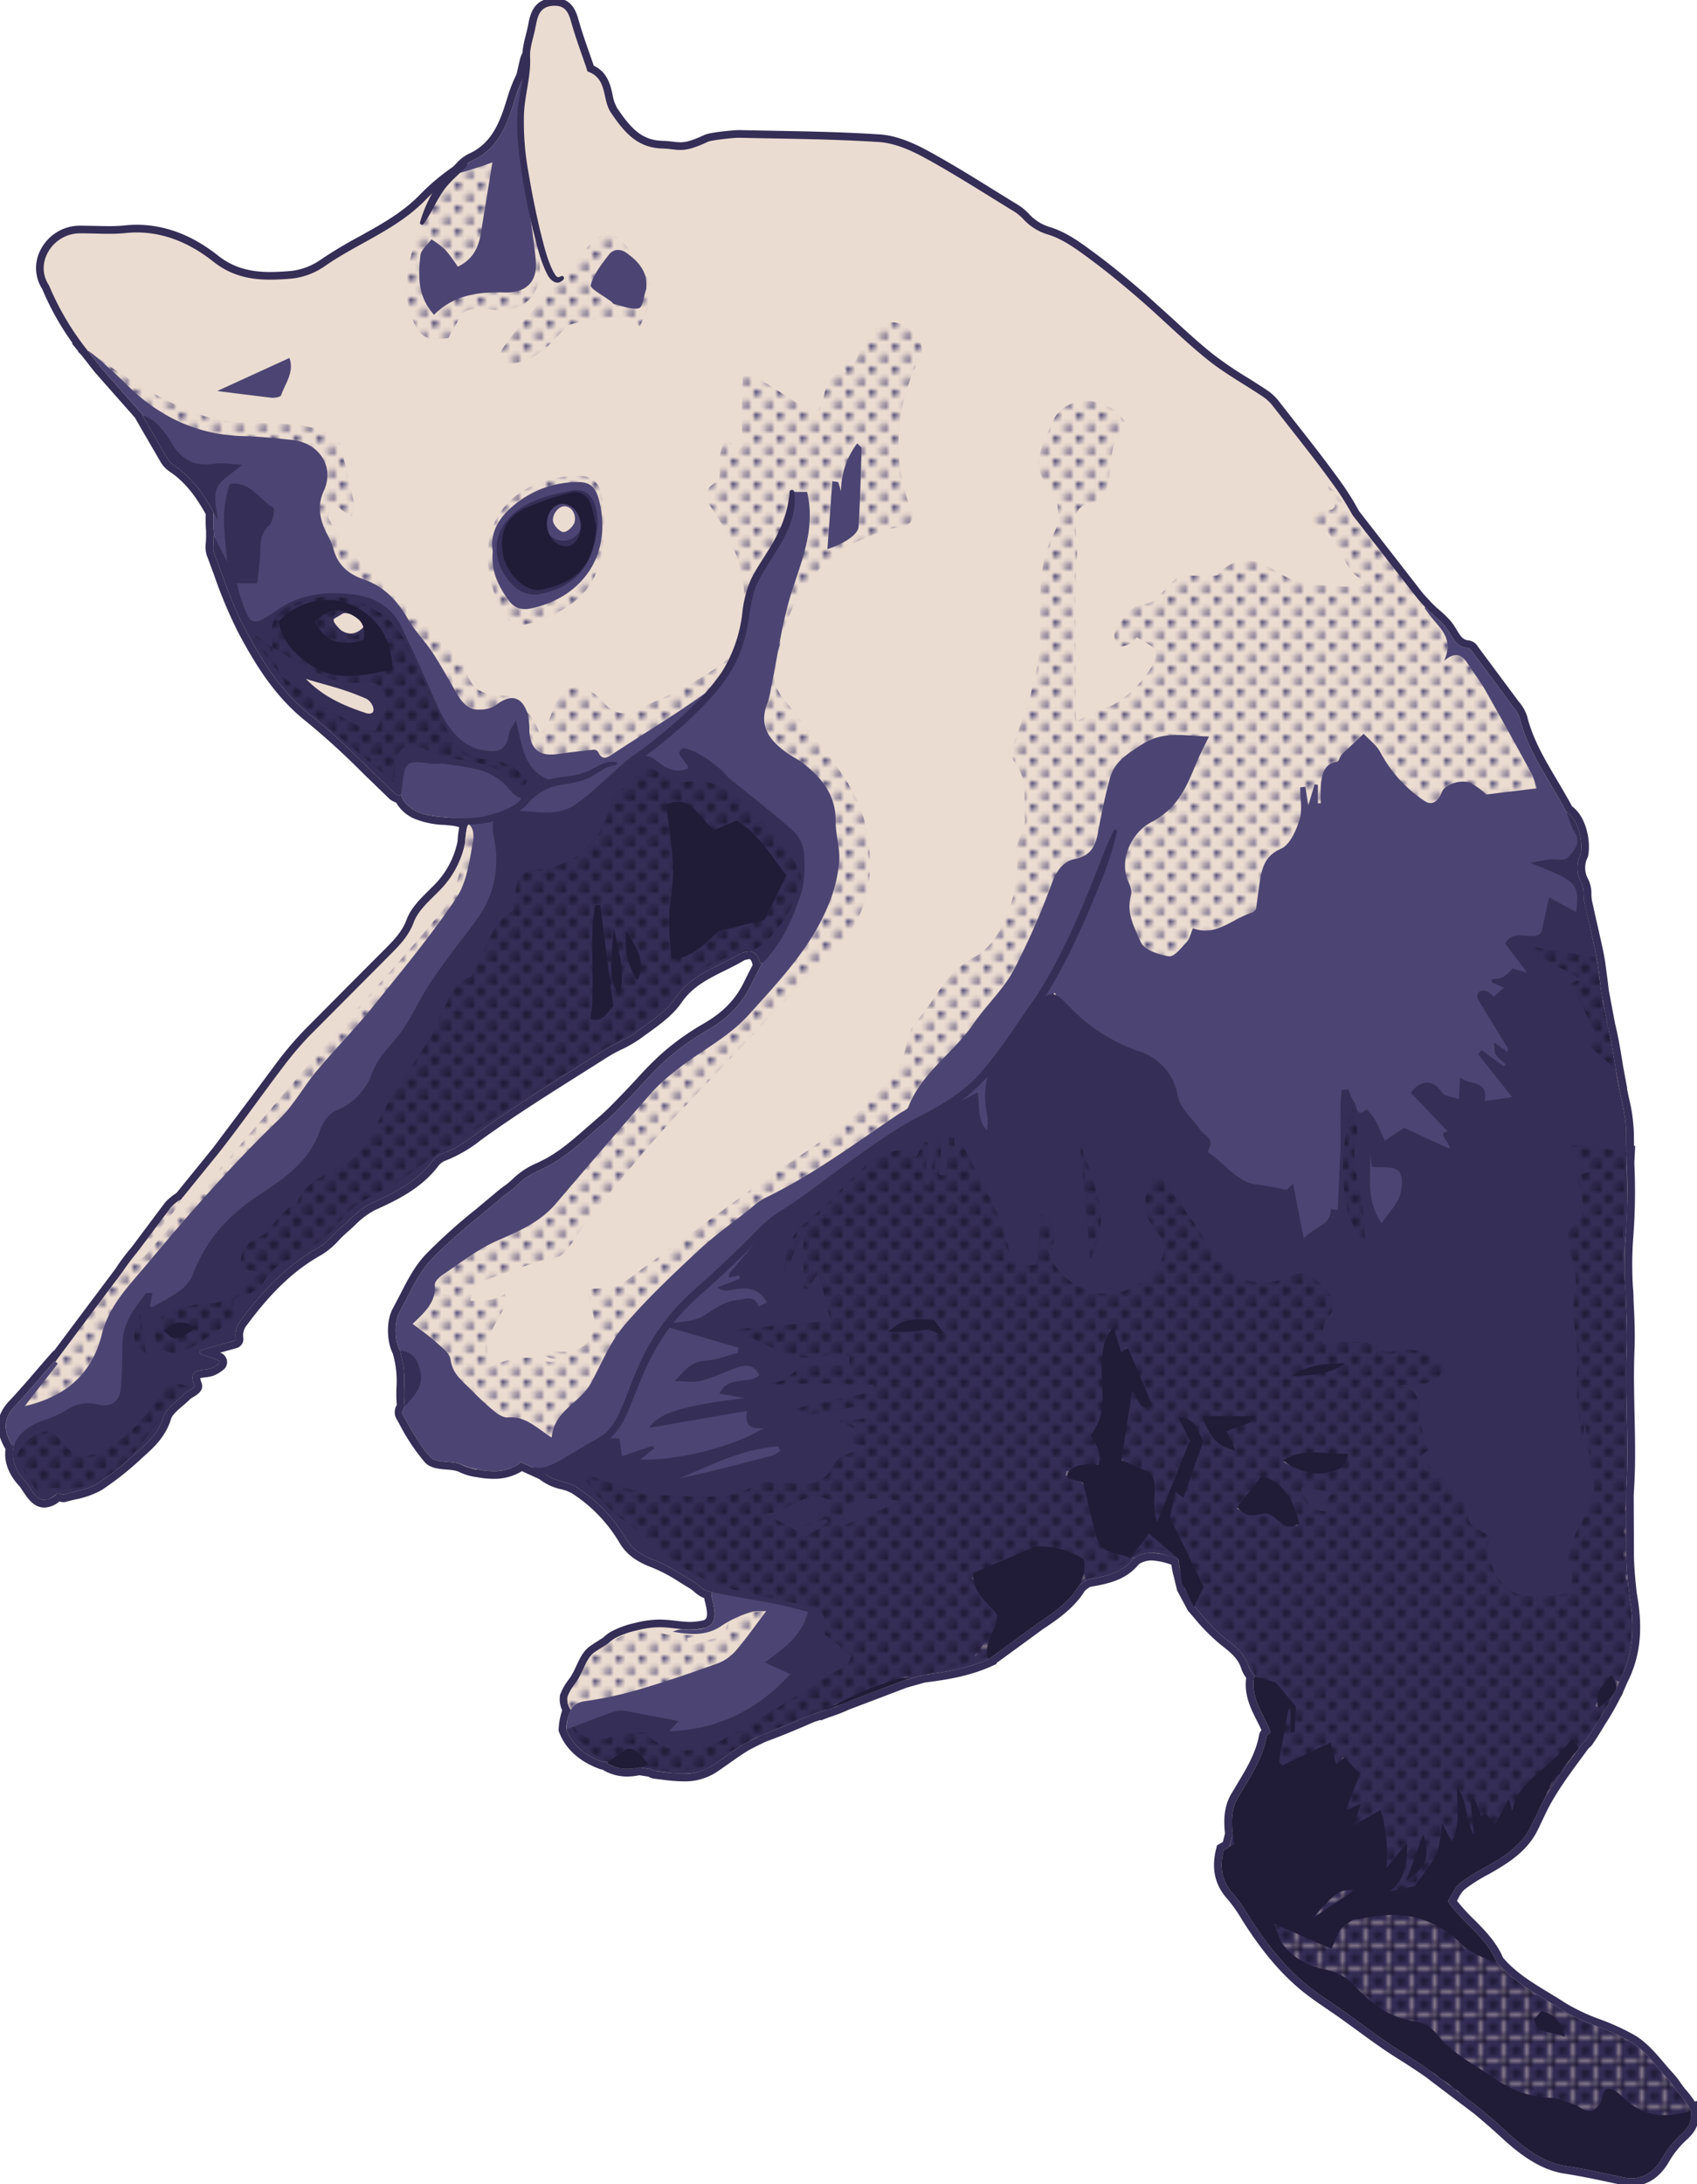 <svg id="Capa_1" data-name="Capa 1" xmlns="http://www.w3.org/2000/svg" xmlns:xlink="http://www.w3.org/1999/xlink" width="442.517" height="569.265" viewBox="0 0 442.517 569.265"><defs><style>.cls-1{fill:none}.cls-2{clip-path:url(#clip-path)}.cls-3{fill:#ebdcd1}.cls-4{fill:#4c4573}.cls-5{fill:#201b37}.cls-6{fill:#352e56}.cls-7{fill:url(#B)}.cls-8{fill:url(#C)}</style><clipPath id="clip-path"><rect class="cls-1" width="5.58" height="5.58"/></clipPath><pattern id="B" data-name="B" width="5.58" height="5.58" patternTransform="translate(-933.398 17223.69)" patternUnits="userSpaceOnUse" viewBox="0 0 5.58 5.58"><rect class="cls-1" width="5.58" height="5.58"/><path class="cls-1" d="M0 5.58H5.58V0H0z"/><g class="cls-2"><path class="cls-3" d="M0 5.58H5.58V0H0z"/><circle class="cls-4" cx="2.79" cy="2.79" r=".88"/><circle class="cls-4" cx="5.58" cy="5.58" r=".88"/><circle class="cls-4" cy="5.58" r=".88"/><circle class="cls-4" cx="5.58" r=".88"/><circle class="cls-4" r=".88"/></g></pattern><pattern id="C" data-name="C" width="5.58" height="5.58" patternTransform="translate(-933.398 17223.69)" patternUnits="userSpaceOnUse" viewBox="0 0 5.58 5.58"><rect class="cls-1" width="5.58" height="5.58"/><path class="cls-1" d="M0 5.58H5.58V0H0z"/><circle class="cls-5" cx="5.58" cy="5.58" r="1.106"/><circle class="cls-5" cy="5.58" r="1.106"/><circle class="cls-5" cx="5.58" r="1.106"/><path class="cls-6" d="M0 5.58H5.58V0H0z"/><circle class="cls-5" cx="2.79" cy="2.79" r="1.106"/><circle class="cls-5" r="1.106"/><circle class="cls-5" cx="5.58" cy="5.58" r="1.106"/><circle class="cls-5" cy="5.58" r="1.106"/><circle class="cls-5" cx="5.58" r="1.106"/><circle class="cls-5" r="1.106"/></pattern></defs><path class="cls-3" d="M425.433 568.765a11.163 11.163.0 01-2.348-.26l-1.32-.284c-4.462-.963-9.075-1.958-13.689-2.672-6.266-.969-11.579-5.213-15.508-8.803q-3.701-3.424-7.587-6.639l-10.305-7.789-2.533-1.931q-3.312-2.283-6.723-4.418c-3.751-2.309-7.367-4.953-10.865-7.511l-4.705-3.403-3.111-2.143c-2.37-1.611-4.821-3.277-7.065-5.153-5.246-4.387-9.976-10.043-14.888-17.8a39.824 39.824.0 00-3.937-5.61c-3.126-3.432-4.002-7.353-2.729-12.31l.103-.403 1.483-.867q.411-1.403.74-2.829c-.326-2.882-.433-6.553 1.422-9.752l1.606-2.703c2.556-4.248 4.97-8.26 5.835-13.087a2.007 2.007.0 01.829-1.19c-.425-1.051-.947-2.081-1.495-3.162-1.649-3.254-3.353-6.617-2.631-11.004a7.391 7.391.0 01-1.443-2.603c-.964-2.917-3.233-4.675-5.636-6.537a49.761 49.761.0 01-6.906-7.005q-.677-.782-1.357-1.562l-.076-.087-2.705-5.065-.03-.131-.837-3.47a18.037 18.037.0 01-.635-3.485l-.257-.083a19.595 19.595.0 00-5.818-1.283 6.974 6.974.0 00-4.025 1.229c-3.165 4.028-7.623 4.844-11.935 5.633l-.479.088a10.696 10.696.0 00-1.799 1.355c-2.582 4.375-7.453 7.62-10.082 9.372l-.657.44-6.624 4.843-5.699 4.157v.141l-.483.222-.181.136h-.116c-5.255 2.377-10.714 3.408-17.267 4.214l-4.864 1.375-9.542 3.636q-2.78 1.05-5.553 2.103a43.304 43.304.0 01-5.225 2.01l-1.413.641.009-.196-2.302.709c-3.694 1.614-8.072 3.483-12.58 5.133-.08.028-.155.062-.23.094l-.233.098q-2.198 1.047-4.346 2.192c-1.713 1.037-3.46 2.272-5.149 3.464l-3.153 2.187a14.175 14.175.0 01-8.246 2.304 45.03 45.03.0 01-5.605-.47l-1.81-.22a2.89 2.89.0 01-1.277-.496l-2.725-.432a16.012 16.012.0 01-3.218.36 11.3 11.3.0 01-5.89-1.668l-.164-.095a3.212 3.212.0 01-.781-.169c-5.03-1.834-8.37-4.856-9.93-8.984l-.079-.21.018-.224a15.019 15.019.0 011.028-4.949 5.814 5.814.0 01-.717-3.522l.011-.143.049-.133a13.623 13.623.0 011.98-3.502c.337-.467.655-.908.954-1.412.418-.705.784-1.493 1.171-2.328.882-1.901 1.793-3.868 3.446-4.951l.278-.183 3.041-1.949a9.364 9.364.0 011.827-1.429 23.343 23.343.0 016.299-2.259 24.147 24.147.0 015.952-.805 37.968 37.968.0 014.186.318c1.076.123 2.188.25 3.266.292q.226.009.452.009a17.69 17.69.0 003.856-.48c1.288-.481 2.306-1.367.976-6.266q-.115-.618-.175-1.245l-.161-.034a6.563 6.563.0 01-2.729-1.609 10.015 10.015.0 00-1.265-.952q-1.304-.772-2.587-1.576a42.94 42.94.0 00-7.149-3.838c-3.131-1.187-6.304-2.761-8.302-6.203a39.644 39.644.0 00-12.723-13.189 11.722 11.722.0 00-3.041-1.155 13.074 13.074.0 01-5.427-2.537l-5.164-2.357a12.524 12.524.0 01-7.36 2.138 21.965 21.965.0 01-4.115-.421 14.055 14.055.0 01-4.617-1.388 9.357 9.357.0 00-.956-.292 18.111 18.111.0 00-2.464-.315c-1.891-.157-3.847-.32-4.972-1.554a52.142 52.142.0 01-6.551-9.873l-.855-1.522c-.366-.644-.246-1.515.379-2.722a30.521 30.521.0 01-.112-4.76 26.532 26.532.0 00-1.034-9.199c-1.396-2.595-1.724-7.838-.045-10.873.654-1.183 1.291-2.431 1.908-3.638 1.827-3.578 3.717-7.278 6.456-10.184a143.696 143.696.0 0113.167-11.834l5.397-4.522c.578-.497 1.19-.949 1.783-1.386a18.117 18.117.0 002.388-1.974 20.208 20.208.0 016.212-4.036c.776-.374 1.578-.762 2.339-1.18 3.886-2.136 7.4-5.225 10.799-8.211l2.963-2.574c1.997-1.697 3.875-3.641 5.69-5.52l1.291-1.331c1.069-1.095 2.129-2.249 3.155-3.365a82.239 82.239.0 016.212-6.29 64.92 64.92.0 0110.609-7.652c5.347-3.035 8.915-6.67 11.236-11.444q1.196-2.449 2.486-4.85a1.425 1.425.0 01-.247-.546c-.192-.892-.664-1.956-1.824-2.053q-.79.18-1.565.385c-.046.024-.092.049-.138.077-1.656.994-3.401 1.859-5.089 2.696-4.433 2.199-8.62 4.275-11.567 8.569-2.197 3.201-5.529 5.595-8.751 7.91l-1.899 1.377a31.359 31.359.0 01-4.725 2.711 39.272 39.272.0 00-3.533 1.913q-3.366 2.14-6.745 4.264c-8.242 5.194-16.764 10.565-24.819 16.285l-1.666 1.203a34.931 34.931.0 01-8.776 5.149 5.443 5.443.0 00-2.555 1.837c-4.415 5.836-10.962 8.825-16.222 11.227a22.13 22.13.0 00-5.498 4.161l-2.028 1.83c-.737.629-1.454 1.363-2.147 2.073a19.362 19.362.0 01-4.263 3.6c-7.058 3.928-13.119 9.611-19.651 18.428a5.224 5.224.0 00-1.236 4.212 1.459 1.459.0 01-1.017 1.554l-7.359 2.06 3.091 1.083a1.563 1.563.0 01.376 2.759 9.315 9.315.0 01-2.194 1.31 10.148 10.148.0 01-1.975.389c-.855.107-1.824.23-2.059.622-.097.161-.26.697.31 2.182.384 1.19-.753 1.873-1.666 2.421a6.476 6.476.0 00-1.079.739c-.586.587-1.243 1.15-1.879 1.695-1.448 1.241-2.946 2.525-3.37 3.926-1.334 4.405-4.333 7.077-6.979 9.435a79.619 79.619.0 01-10.604 8.466 22.349 22.349.0 01-6.679 2.376l-2.364.6a1.704 1.704.0 01-.471.063 3.697 3.697.0 01-1.117-.228l-.153-.05a5.808 5.808.0 01-3.69 1.69c-2.239.0-3.582-2.028-4.768-3.819l-.645-.955a2.91 2.91.0 00-.241-.347c-2.79-2.886-4.001-6.209-3.429-9.301l-.16-.267c-2.648-4.397-2.413-7.997.74-11.332 2.502-2.648 4.93-5.468 7.277-8.194q1.559-1.809 3.127-3.61l.611-.697.165.124q5.983-8.027 12.001-16.032l4.779-6.372.596-.922a58.576 58.576.0 013.638-4.728l3.663-4.896q2.443-3.268 4.894-6.53l.035-.047.041-.042a14.428 14.428.0 012.637-2.174l.153-.099 9.652-11.897c3.365-4.281 6.649-8.751 9.826-13.074l6.767-9.11a89.402 89.402.0 017.081-8.369l11.543-11.615q4.465-4.449 8.904-8.923l.593-.598c2.39-2.408 4.647-4.682 5.908-8.07 1.039-2.793 3.332-5.052 5.548-7.237l1.458-1.458a23.456 23.456.0 006.339-11.928 26.949 26.949.0 01.432-3.643 5.069 5.069.0 01.204-.715 9.055 9.055.0 00-3.519-.917l-1.486-.135a21.646 21.646.0 01-7.491-1.54 8.832 8.832.0 01-4.441-4.099l-.1-.029a5.284 5.284.0 01-1.5-.71l-.063-.043-.056-.053-6.76-6.525a192.476 192.476.0 00-15.041-13.728c-8.094-6.39-13.229-14.867-17.573-23.076a119.261 119.261.0 01-6.19-14.794l-1.862-5.004a6.618 6.618.0 01-.196-2.841c.035-.561.077-1.208.077-1.972V138.4a32.476 32.476.0 01-.074-4.58c-2.955-5.46-5.977-9.064-9.775-11.66a6.89 6.89.0 01-2.025-2.037l-4.82-8.284-2.066-3.588q-4.452-5.034-8.897-10.073l-1.084-1.226c-.802-.911-1.54-1.873-2.253-2.804l-.164-.214-1.351-1.713-.27-.353-1.66-1.66.405-.003A71.502 71.502.0 0111.895 74.85a9.138 9.138.0 01-.348-9.404 10.51 10.51.0 019.203-5.623l.452-.002c1.201.0 2.405.031 3.609.062l3.555.062a40.895 40.895.0 004.279-.193 29.407 29.407.0 013.039-.159c7.11.0 14.024 2.624 20.55 7.799 3.93 3.117 8.327 4.507 14.257 4.507 1.999.0 4.005-.149 5.704-.295a17.712 17.712.0 008.092-3.152 115.319 115.319.0 019.917-5.939c5.67-3.142 11.534-6.391 16.17-11.223a55.904 55.904.0 018.29-6.962c.317-.274.692-.656 1.088-1.06a9.507 9.507.0 012.823-2.228c6.973-3.077 8.958-9.589 10.878-15.887a33.45 33.45.0 012.208-5.453l.123-.559.9-3.858a7.174 7.174.0 01.533-1.168q.023-.353.059-.705a28.448 28.448.0 01.815-4.011l.498-2.093.124-.627c.489-2.519 1.158-5.968 5.554-6.167q.182-.008.364-.008c3.874.0 4.712 2.949 5.386 5.318l.144.504c.769 2.644 1.702 5.303 2.605 7.874l1.133 3.261q.056.172.1.348l.014.056c3.488 1.393 4.156 4.371 4.748 7.007a11.323 11.323.0 001.334 3.84c3.242 4.826 6.433 8.834 12.679 9 1.052.028 1.902.13 2.651.221a16.171 16.171.0 001.972.16c1.272-.001 2.974-.247 6.778-2.035 1.226-.577 7.186-1.145 8.507-1.145l.121.002 9.326.184c8.861.16 17.231.311 27.096.928 3.582.224 7.528 1.572 12.421 4.243 5.862 3.201 11.631 6.776 17.21 10.234q2.793 1.731 5.594 3.452a13.63 13.63.0 013.129 2.465 13.003 13.003.0 005.96 3.741c4.137 1.272 7.756 3.951 11.255 6.541l.228.168c3.978 2.944 8.153 6.334 13.144 10.668 2.331 2.024 4.638 4.147 6.867 6.2 3.38 3.112 6.875 6.33 10.498 9.238a98.197 98.197.0 009.335 6.363l5.049 3.239a12.215 12.215.0 012.819 2.659q2.057 2.644 4.141 5.284c4.19 5.329 8.523 10.84 12.513 16.467a73.028 73.028.0 014.165 6.767l4.934 6.358q5.938 7.658 11.896 15.302l.573.613 1.436 1.553a28.377 28.377.0 002.305 2.183 24.809 24.809.0 013.063 3.025 18.768 18.768.0 011.221 1.85c1.172 1.94 1.991 3.137 3.986 3.285a2.461 2.461.0 011.647 1.244l.1.135 10.594 14.246a10.087 10.087.0 011.91 3.242l.031.1c1.535 6.183 4.803 11.695 7.962 17.025 1.331 2.245 2.705 4.563 3.944 6.918 3.776 2.545 4.607 9.049 3.994 12.064l-.024.123-.055.113a7.038 7.038.0 00.241 6.58 7.613 7.613.0 01.676 3.416 12.071 12.071.0 00.155 1.755c.304 1.555.674 3.134 1.032 4.66l.679 2.962q.218.994.444 1.987c.46 2.041.937 4.152 1.277 6.264.291 1.808.51 3.652.721 5.437q.13 1.106.267 2.209l1.623 8.612c.868 3.504 1.453 7.132 2.017 10.641l.111.688h0l1.039 5.907.438 2.101a44.132 44.132.0 011.284 9.195l.043 3.946.06.01.141.919-.131 2.503.022.767a157.681 157.681.0 01-.277 18.427 97.112 97.112.0 00-.109 13.466c.1 1.028.149 1.93.153 2.789l.001.405c.213 4.195.434 8.578.25 13.022-.232 5.615-.108 11.354.012 16.904l.122 13.036c-.044 2.892-.206 5.772-.342 7.959l.063 15.651c.019 3.043.338 6.158.646 9.17l.08.788c1.734 9.229.971 16.368-2.49 23.062-.268.675-.593 1.421-.935 2.165a4.14 4.14.0 01-.62 1.313 71.16 71.16.0 01-4.116 7.173c-.847 1.432-2.007 3.349-3.287 5.184a2.036 2.036.0 01-.722.627l-.655.9-1.205 1.636c-3.438 4.655-6.993 9.469-9.509 14.627l-2.113 4.431c-2.59 5.339-7.144 8.228-12.391 11.191a42.87 42.87.0 00-6.607 4.192 9.32 9.32.0 00-1.824 2.652l-.584 1.051a48.05 48.05.0 004.969 5.547c2.789 2.805 5.672 5.704 7.356 9.714 3.381 4.055 7.932 6.817 12.334 9.49l4.181 2.6a52.191 52.191.0 009.358 4.422 59.66 59.66.0 018.889 4.085c2.86 1.718 5.122 4.375 7.309 6.945.824.969 1.676 1.97 2.536 2.889a20.889 20.889.0 011.757 2.26c.431.611.837 1.188 1.291 1.72a20.316 20.316.0 012.742 3.763l.311-.099.171 1.225q.012.144.016.289l.002.063a3.991 3.991.0 01.006 1.346c-.142 2.307-1.142 3.662-2.816 5.216a25.113 25.113.0 00-4.743 5.864c-2.198 3.866-5.302 5.916-8.969 5.916z"/><path class="cls-6" d="M144.622 1.5c3.34.0 3.822 2.534 4.569 5.102 1.096 3.771 2.484 7.457 3.751 11.178.107.313.172.822.377.893 5.121 1.793 3.68 7.235 5.936 10.593 3.44 5.122 6.859 9.266 13.483 9.442 1.979.053 3.2.381 4.649.381 1.637.0 3.565-.419 7.203-2.13.944-.444 6.598-1.05 8.082-1.05l.099.001c13.13.301 23.283.291 36.382 1.111 4.088.256 8.321 2.112 12.003 4.122 7.761 4.237 15.212 9.043 22.763 13.661a12.713 12.713.0 012.923 2.299 13.991 13.991.0 006.404 4.013c4.05 1.245 7.688 3.977 11.17 6.554 4.511 3.339 8.844 6.937 13.084 10.619 5.858 5.087 11.352 10.613 17.394 15.463 4.5 3.612 9.64 6.422 14.453 9.653a11.199 11.199.0 012.583 2.438c5.6 7.199 11.36 14.287 16.632 21.721a72.236 72.236.0 014.143 6.741q8.436 10.864 16.877 21.724l2.059 2.225h0c1.445 1.622 3.984 3.438 5.316 5.148 1.684 2.163 2.43 5.26 5.922 5.517.364.027.734.599 1.019.98q5.332 7.092 10.59 14.24a9.36 9.36.0 011.776 2.991c2.244 9.036 7.919 16.36 12.12 24.412l-.004-.01c3.482 2.121 4.37 8.242 3.776 11.165a8.043 8.043.0 00.275 7.515c.732 1.351.4 3.246.716 4.863.5 2.562 1.157 5.093 1.715 7.645.597 2.727 1.267 5.444 1.711 8.196.407 2.519.665 5.073.983 7.611l1.632 8.672c.917 3.708 1.503 7.453 2.105 11.184l.023.122-.003-.003 1.046 5.943c.742 3.696 1.7 7.296 1.703 11.1l.06 4.793.184.031-.13 2.5a163.107 163.107.0 01-.254 19.153 97.269 97.269.0 00-.112 13.606c.087.916.149 1.831.152 2.747l.001.408c.218 4.32.43 8.639.25 12.975-.412 9.969.285 19.979.133 29.966-.04 2.639-.176 5.276-.339 7.912q.015 7.86.061 15.721c.022 3.353.391 6.701.73 10.052 1.432 7.633 1.441 15.103-2.384 22.501q-.467 1.162-.997 2.299a3.099 3.099.0 01-.534 1.131 70.183 70.183.0 01-4.091 7.138c-1.038 1.753-2.104 3.488-3.267 5.154a1.165 1.165.0 01-.558.401l-.804 1.107c-3.881 5.281-7.958 10.574-10.807 16.416l-2.116 4.433c-2.526 5.209-7.187 8.047-11.983 10.756a43.759 43.759.0 00-6.726 4.271c-1.263 1.06-1.929 2.831-2.933 4.444.005.073.02.146.028.219 3.936 5.671 9.897 9.105 12.567 15.616 4.57 5.549 11.039 8.627 16.835 12.405 5.573 3.634 12.543 5.083 18.277 8.526 3.783 2.271 6.51 6.327 9.629 9.661 1.125 1.203 1.945 2.687 3.018 3.945 1.596 1.87 2.576 3.179 2.926 4.344l.063-.017c.012.134.01.248.017.375a2.992 2.992.0 01.007 1.12c-.107 1.981-.907 3.117-2.501 4.597a26.121 26.121.0 00-4.926 6.093c-1.931 3.396-4.622 5.422-8.107 5.422a10.132 10.132.0 01-2.137-.237c-5.01-1.079-9.977-2.179-15.068-2.967-5.699-.881-10.653-4.594-14.986-8.553q-3.716-3.446-7.622-6.669l-12.871-9.747q-3.349-2.308-6.799-4.469c-5.372-3.307-10.363-7.232-15.523-10.883-3.387-2.396-6.94-4.595-10.113-7.247-5.926-4.955-10.564-11.058-14.685-17.567a40.504 40.504.0 00-4.016-5.718c-2.993-3.287-3.67-6.958-2.526-11.418l1.461-.855c.35-1.129.64-2.279.911-3.435-.394-3.349-.307-6.583 1.273-9.309 3.006-5.186 6.474-10.051 7.56-16.115.067-.372.607-.66.974-.98.002-.073.009-.145.01-.218-1.687-4.556-5.311-8.585-4.236-14.41l.265.075-.041-.16a6.095 6.095.0 01-1.747-2.76c-1.036-3.134-3.371-4.995-5.973-7.012-3.048-2.362-5.518-5.471-8.126-8.437l-2.587-4.843c-1.065-4.719-1.243-4.422-1.48-7.147a4.457 4.457.0 00-.302-.424 22.79 22.79.0 00-6.739-1.53 8.04 8.04.0 00-4.699 1.476l-.009-.002c-3.085 4.046-7.639 4.701-12.081 5.521a11.726 11.726.0 00-2.238 1.676c-2.674 4.64-8.215 8.061-10.512 9.616l-12.761 9.326h-.001v.001c-5.503 2.527-11.335 3.507-17.24 4.23l-4.957 1.399-15.167 5.763a43.601 43.601.0 01-5.176 1.993l-.032.012.001-.002-3.716 1.154c-4.144 1.812-8.313 3.574-12.575 5.132-.165.06-.323.138-.487.202q-2.253 1.072-4.45 2.24c-2.868 1.734-5.598 3.837-8.386 5.701a13.296 13.296.0 01-7.69 2.134 66.283 66.283.0 01-7.303-.683 2.105 2.105.0 01-1.008-.457q-1.566-.229-3.126-.494a15.283 15.283.0 01-3.197.378 10.337 10.337.0 01-5.391-1.535l.337-.232q-.263.027-.528.028a2.714 2.714.0 01-.912-.133c-4.235-1.543-7.75-4.203-9.335-8.397h.001a12.251 12.251.0 011.2-5.115 4.458 4.458.0 01-.89-3.362c.81-2.184 1.914-3.162 2.857-4.752 1.405-2.369 2.238-5.599 4.304-6.953l3.396-2.178a8.501 8.501.0 011.715-1.36 22.289 22.289.0 015.986-2.137 23.277 23.277.0 015.763-.786c2.468.007 4.93.513 7.403.61q.239.009.487.009a18.689 18.689.0 004.147-.52c2.514-.913 2.845-3.101 1.654-7.487a13.17 13.17.0 01-.19-1.754l.186-.022-1.088-.219c-1.343-.289-2.416-1.694-3.696-2.445-3.256-1.912-6.399-4.164-9.888-5.487-3.27-1.24-6.017-2.714-7.791-5.77a40.458 40.458.0 00-13.049-13.53c-2.118-1.399-6.032-1.393-8.444-3.693h.001l-5.844-2.666a11.504 11.504.0 01-7.243 2.291 21.227 21.227.0 01-3.996-.417 12.943 12.943.0 01-4.331-1.306 9.895 9.895.0 00-1.134-.352c-2.349-.549-5.62-.138-6.925-1.569-2.968-3.254-5.075-7.328-7.275-11.213-.237-.418.112-1.273.547-2.048l-.009.009c-.647-5.172.789-7.119-1.243-14.53h.002c-1.337-2.35-1.585-7.334-.106-10.01 2.572-4.653 4.66-9.847 8.216-13.62 5.609-5.95 12.258-10.923 18.488-16.284 1.378-1.186 2.997-2.123 4.242-3.427 2.36-2.471 5.455-3.461 8.31-5.03 5.102-2.804 9.423-7.074 13.927-10.9 2.502-2.125 4.749-4.558 7.049-6.913 3.116-3.192 5.97-6.673 9.311-9.602a63.828 63.828.0 0110.45-7.539c5.088-2.888 9.016-6.486 11.635-11.872q1.434-2.932 2.997-5.798a.419.419.0 01-.681-.246c-.416-1.93-1.569-2.811-2.886-2.848q-.929.208-1.841.452c-.098.05-.196.1-.292.158-5.84 3.504-12.683 5.316-16.966 11.557-2.525 3.678-6.713 6.308-10.421 9.048-2.498 1.846-5.561 2.906-8.201 4.584-10.611 6.747-21.364 13.305-31.607 20.578-3.308 2.349-6.338 4.853-10.198 6.225a6.462 6.462.0 00-3.013 2.17c-4.091 5.408-9.858 8.193-15.845 10.927-2.915 1.331-5.243 3.991-7.759 6.14-2.124 1.814-3.871 4.237-6.248 5.56-8.255 4.594-14.45 11.259-19.968 18.706a6.178 6.178.0 00-1.422 4.957.44.44.0 01-.313.445L52.3 351.92c-.249.062-.403.765.089 1.017l4.437 1.554a.564.564.0 01.136.995 8.539 8.539.0 01-2.015 1.21c-2.235.724-6.088-.275-4.266 4.47.203.633-1.721 1.295-2.52 2.096-1.946 1.95-4.785 3.682-5.498 6.037-1.213 4.008-3.885 6.481-6.687 8.977a78.453 78.453.0 01-10.493 8.381c-2.537 1.573-5.795 2.008-8.761 2.846a.727.727.0 01-.198.025c-.465.0-1.092-.33-1.455-.33a.299.299.0 00-.207.064 5.174 5.174.0 01-3.298 1.678c-2.034.0-3.23-2.408-4.594-4.35a3.287 3.287.0 00-.288-.408c-3.079-3.19-4.054-6.777-2.811-9.88-.228.148-.452.304-.693.433-2.246-3.729-2.438-6.905.61-10.129 3.609-3.818 6.964-7.878 10.429-11.832l.228.172.42-.57q8.451-11.34 16.957-22.639l.626-.965a57.203 57.203.0 013.576-4.645l8.587-11.464a13.405 13.405.0 012.453-2.022c-.046.119-.107.232-.156.35l10.208-12.569c5.708-7.263 11.017-14.838 16.603-22.199a88.093 88.093.0 017.007-8.282l20.438-20.527c2.638-2.674 5.281-5.142 6.725-9.022 1.187-3.189 4.274-5.76 6.786-8.346a24.526 24.526.0 006.616-12.494 26.218 26.218.0 01.418-3.573 5.013 5.013.0 01.463-1.256 8.17 8.17.0 00-4.658-1.572c-2.921-.293-6.09-.362-8.647-1.582-2.506-1.196-3.807-2.756-4.301-4.528a3.664 3.664.0 01-.389.342 4.298 4.298.0 01-1.217-.576c-7.262-6.806-14.084-14.165-21.866-20.309-7.863-6.208-12.834-14.302-17.308-22.759-3.298-6.232-5.463-13.071-8.003-19.689-.381-.992-.053-2.256-.053-4.454l.257.501a26.992 26.992.0 01-.32-6.513c-2.591-4.839-5.64-9.122-10.222-12.255a5.957 5.957.0 01-1.75-1.755l-6.625-11.422c.083.032.163.072.246.106q-4.751-5.37-9.494-10.746c-.017-.019-.037-.038-.053-.058l-.039-.047q-.495-.561-.991-1.122c-.839-.952-1.603-1.96-2.373-2.964q-.694-.866-1.354-1.718l-.077-.096h0l.003.001h0l-.234-.305-.017-.018v-.001l.004.002v-.001a72.175 72.175.0 01-9.922-16.813c-3.915-5.872 1.08-13.505 7.975-13.552l.444-.002c2.385.0 4.781.123 7.165.123a42.265 42.265.0 004.382-.198 28.338 28.338.0 012.936-.153c7.573.0 14.255 3.084 19.928 7.583 4.753 3.769 9.732 4.723 14.879 4.723 1.908.0 3.839-.131 5.79-.299a18.692 18.692.0 008.587-3.335c8.593-5.96 18.766-9.507 26.228-17.283a54.427 54.427.0 018.145-6.837h-.002c1.247-1.052 2.308-2.559 3.74-3.191 7.235-3.193 9.387-9.803 11.432-16.51a28.642 28.642.0 012.186-5.339l1.056-4.571a6.034 6.034.0 01.548-1.114l.071-.908c.204-1.981.902-4.073 1.298-6.007.553-2.704.829-5.819 4.744-5.996q.159-.007.319-.007m0-2h0q-.205.0-.409.009c-5.183.234-6.002 4.454-6.491 6.975l-.122.619c-.133.651-.305 1.33-.487 2.049a29.208 29.208.0 00-.84 4.153c-.018.171-.032.343-.045.514a8.042 8.042.0 00-.46 1.019l-.035.093-.025.096c-.339 1.3-.629 2.623-.91 3.902l-.088.399a37.593 37.593.0 00-2.222 5.531c-1.855 6.082-3.773 12.371-10.326 15.264a10.427 10.427.0 00-3.132 2.443c-.362.369-.705.718-1.041 1.007a56.602 56.602.0 00-8.345 7.023c-4.532 4.723-10.07 7.791-15.933 11.04a116.189 116.189.0 00-9.992 5.985 16.772 16.772.0 01-7.656 2.989c-1.67.143-3.635.288-5.582.288-5.689.0-9.895-1.323-13.636-4.29-6.706-5.318-13.829-8.015-21.171-8.016a30.411 30.411.0 00-3.143.164 39.89 39.89.0 01-4.175.187c-1.166.0-2.367-.031-3.529-.061l-3.635-.062-.457.002a11.509 11.509.0 00-10.079 6.152A10.123 10.123.0 0011 75.313a71.462 71.462.0 007.963 14.193h-.234l1.653 2.027-.049.119.794.794.265.324.046.058h0q.671.865 1.374 1.743l.138.181c.723.944 1.471 1.919 2.295 2.855l.519.587.473.535.04.047.058.064q4.42 5.013 8.826 9.992l.185.321q.948 1.642 1.836 3.19l4.805 8.257.019.031.02.03a7.908 7.908.0 002.337 2.344c3.569 2.44 6.459 5.866 9.292 11.045a32.709 32.709.0 00.085 4.396v1.15c0 .725-.04 1.354-.075 1.909a7.434 7.434.0 00.261 3.262l1.859 4.994a120.022 120.022.0 006.244 14.914c4.395 8.306 9.597 16.888 17.837 23.394a191.607 191.607.0 0114.959 13.656l6.778 6.543.112.105.127.087a6.286 6.286.0 001.459.74 10.01 10.01.0 004.716 4.176 22.382 22.382.0 007.838 1.634l1.47.133a10.753 10.753.0 012.426.479 27.686 27.686.0 00-.437 3.669 22.459 22.459.0 01-6.051 11.351l-1.455 1.455c-2.294 2.261-4.666 4.599-5.782 7.599-1.185 3.185-3.368 5.385-5.679 7.713l-.596.601-8.887 8.906L79.305 268.545a90.473 90.473.0 00-7.178 8.483l-6.761 9.103-9.811 13.055L46.02 310.942l-.024.015a15.428 15.428.0 00-2.819 2.324l-.081.085-.071.094q-2.45 3.255-4.886 6.52-1.835 2.454-3.673 4.906a58.898 58.898.0 00-3.668 4.772c-.13.193-.255.389-.381.585l-.222.345-4.701 6.268q-5.728 7.635-11.442 15.281l-.104-.078-1.225 1.398q-1.578 1.801-3.136 3.621c-2.339 2.717-4.757 5.526-7.243 8.156-3.448 3.648-3.743 7.732-.9 12.485-.469 3.276.833 6.738 3.742 9.785a1.248 1.248.0 01.078.115l.037.062.042.06c.213.303.421.618.63.933 1.259 1.901 2.825 4.267 5.601 4.267a6.362 6.362.0 003.907-1.575 3.902 3.902.0 001.053.163 2.727 2.727.0 00.744-.101c.747-.211 1.513-.395 2.324-.59a23.106 23.106.0 006.945-2.48l.028-.017.028-.019A80.661 80.661.0 0037.34 379.75c2.605-2.32 5.837-5.209 7.248-9.87.339-1.12 1.723-2.307 3.062-3.454.651-.558 1.325-1.135 1.938-1.749a6.719 6.719.0 01.886-.588c.954-.573 2.731-1.639 2.123-3.532l-.017-.053-.02-.052a4.776 4.776.0 01-.337-1.237A9.944 9.944.0 0153.5 359a11.309 11.309.0 002.075-.398l.085-.028.082-.035a10.545 10.545.0 002.448-1.462 2.564 2.564.0 00-.691-4.471l-.093-.033 4.285-1.2a2.443 2.443.0 001.771-2.476l-.005-.099-.015-.098a4.174 4.174.0 01.962-3.353l.047-.055.043-.058c6.443-8.696 12.406-14.293 19.333-18.149A20.146 20.146.0 0088.32 323.31c.709-.726 1.379-1.412 2.081-2.012s1.393-1.24 2.058-1.856a21.41 21.41.0 015.233-3.985c5.363-2.449 12.037-5.496 16.609-11.54a4.438 4.438.0 012.071-1.486 35.693 35.693.0 009.045-5.287l1.658-1.197c8.032-5.702 16.541-11.066 24.77-16.252q3.38-2.13 6.752-4.268a37.916 37.916.0 013.442-1.862 32.147 32.147.0 004.874-2.801l1.886-1.368c3.293-2.365 6.698-4.811 8.994-8.157 2.8-4.08 6.874-6.1 11.187-8.239 1.705-.845 3.468-1.72 5.157-2.733l1.234-.305c.24.062.6.301.803 1.247a2.401 2.401.0 00.096.328q-1.167 2.19-2.256 4.421c-2.26 4.646-5.598 8.041-10.824 11.007a66.011 66.011.0 00-10.791 7.783 82.983 82.983.0 00-6.28 6.358l-3.134 3.343q-.647.663-1.292 1.332c-1.8 1.863-3.661 3.789-5.621 5.454l-2.974 2.584c-3.359 2.952-6.832 6.004-10.622 8.088-.738.405-1.493.77-2.292 1.156a20.986 20.986.0 00-6.501 4.246 17.361 17.361.0 01-2.257 1.859c-.608.448-1.236.911-1.843 1.433l-5.378 4.506a144.503 144.503.0 00-13.261 11.921c-2.837 3.009-4.759 6.773-6.618 10.414l-1.893 3.611c-1.833 3.315-1.515 8.807-.018 11.715a25.62 25.62.0 01.974 8.806 32.102 32.102.0 00.085 4.608 3.656 3.656.0 00-.223 3.401q.414.731.825 1.469l.003.021.006-.006.02.036a52.902 52.902.0 006.684 10.056c1.389 1.524 3.641 1.711 5.628 1.877a17.064 17.064.0 012.319.292 7.739 7.739.0 01.842.261 14.788 14.788.0 004.834 1.438 22.836 22.836.0 004.239.427 13.825 13.825.0 007.446-2l4.523 2.064a14.124 14.124.0 005.706 2.654 11.234 11.234.0 012.754 1.02 38.677 38.677.0 0112.428 12.877c2.148 3.7 5.502 5.371 8.805 6.624a41.517 41.517.0 016.98 3.755l2.605 1.587a9.396 9.396.0 011.132.858 8.479 8.479.0 002.614 1.667q.038.271.085.54l.016.089.024.087c1.158 4.264.404 4.776-.296 5.042a16.596 16.596.0 01-3.575.44q-.208.0-.409-.008c-1.04-.041-2.085-.16-3.191-.286a38.561 38.561.0 00-4.285-.325 25.341 25.341.0 00-6.226.838 24.273 24.273.0 00-6.463 2.316l-.047.024-.045.027a10.339 10.339.0 00-1.935 1.494q-1.49.926-2.953 1.896l-.294.193c-1.891 1.239-2.864 3.338-3.805 5.368-.376.811-.731 1.576-1.123 2.238-.276.465-.581.887-.904 1.335a14.658 14.658.0 00-2.108 3.741l-.099.267-.02.284a7.055 7.055.0 00.606 3.651 17.252 17.252.0 00-.915 4.813l-.036.447.157.419c1.644 4.351 5.282 7.66 10.521 9.57a4.075 4.075.0 00.801.198 12.244 12.244.0 006.377 1.795 16.713 16.713.0 003.235-.344l2.355.375a3.75 3.75.0 001.519.53l1.795.218a45.705 45.705.0 005.731.477 15.13 15.13.0 008.802-2.471c1.069-.715 2.138-1.469 3.172-2.2 1.661-1.173 3.379-2.386 5.093-3.426q2.107-1.123 4.265-2.147l.201-.085c.056-.024.111-.049.168-.07 4.51-1.649 8.887-3.517 12.585-5.133l.977-.3q.307-.094.614-.189l.036.144 2.09-.812a45.106 45.106.0 005.29-2.036q2.711-1.032 5.436-2.058l9.595-3.653 4.696-1.326c6.695-.825 12.274-1.892 17.689-4.38l.964-.443.042-.254 5.427-3.954 6.656-4.865.608-.407c2.671-1.779 7.596-5.059 10.313-9.565a9.814 9.814.0 011.377-1.046l.296-.054c4.245-.776 9.043-1.652 12.438-5.866a5.999 5.999.0 013.347-.979 17.581 17.581.0 015.147 1.117 18.881 18.881.0 00.593 2.98l.83 3.444.06.264.127.238 2.587 4.844.109.204.153.174q.683.777 1.358 1.563a50.533 50.533.0 007.045 7.135c2.279 1.766 4.431 3.434 5.299 6.059a8.675 8.675.0 001.34 2.58c-.588 4.496 1.202 8.03 2.792 11.166.427.843.838 1.654 1.195 2.46a2.602 2.602.0 00-.622 1.265c-.832 4.645-3.2 8.58-5.707 12.747l-1.615 2.717c-1.963 3.387-1.898 7.183-1.569 10.191q-.264 1.121-.577 2.229l-.779.456-.72.421-.207.808c-1.341 5.226-.374 9.554 2.956 13.23a38.613 38.613.0 013.793 5.407l.019.033.021.033c4.968 7.847 9.763 13.576 15.092 18.032 2.284 1.91 4.759 3.592 7.152 5.218l3.088 2.127 4.693 3.395c3.513 2.569 7.145 5.225 10.936 7.559 2.177 1.36 4.425 2.838 6.672 4.385l2.423 1.846 10.388 7.855q3.839 3.177 7.498 6.562c4.044 3.694 9.51 8.053 16.041 9.063 4.598.711 9.21 1.707 13.67 2.669l1.282.277a12.19 12.19.0 002.558.282c4.048.0 7.453-2.225 9.846-6.433a24.064 24.064.0 014.537-5.604c1.814-1.684 2.97-3.251 3.142-5.847a5.005 5.005.0 00-.004-1.559v-9e-4q-.004-.168-.018-.336l-.212-2.434-.773.227a26.796 26.796.0 00-2.474-3.244c-.424-.497-.817-1.055-1.234-1.646a21.492 21.492.0 00-1.844-2.367c-.844-.902-1.65-1.85-2.504-2.854-2.239-2.632-4.554-5.353-7.556-7.156a60.425 60.425.0 00-9.034-4.156 50.672 50.672.0 01-9.18-4.331c-1.385-.903-2.82-1.774-4.208-2.617-4.488-2.725-8.731-5.301-11.991-9.163-1.766-4.115-4.684-7.05-7.509-9.891a51.157 51.157.0 01-4.488-4.917q.139-.252.272-.499a8.893 8.893.0 011.594-2.368 41.853 41.853.0 016.38-4.047l.035-.018.034-.019c5.197-2.935 10.087-6.033 12.799-11.625l2.125-4.453c2.465-5.054 5.993-9.832 9.406-14.453l1.204-1.632q.27-.367.535-.735a2.964 2.964.0 00.855-.812c1.29-1.847 2.455-3.771 3.329-5.248a72.028 72.028.0 004.122-7.18 5.116 5.116.0 00.698-1.476q.484-1.054.921-2.129c3.523-6.861 4.309-14.153 2.545-23.621l-.073-.717c-.304-2.985-.619-6.072-.639-9.063l-.061-15.648c.144-2.329.296-5.087.339-7.941.066-4.366-.029-8.791-.122-13.071-.12-5.535-.244-11.259-.013-16.843.185-4.468-.035-8.861-.249-13.11v-.364c-.004-.869-.053-1.785-.157-2.878a96.003 96.003.0 01.107-13.279 157.911 157.911.0 00.283-18.535l-.019-.778.045-.851q.042-.791.082-1.579l.087-1.777-.3-.05-.029-3.097a44.94 44.94.0 00-1.305-9.402l-.437-2.09q-.036-.18-.071-.359l.081.071-1.047-5.625-.017-.09-.091-.566c-.565-3.507-1.149-7.132-2.031-10.709l-1.611-8.555-.256-2.126-.729-5.495c-.347-2.148-.828-4.28-1.293-6.342l-.439-1.963-.68-2.968-1.026-4.632a11.309 11.309.0 01-.137-1.606 8.51 8.51.0 00-.783-3.827l-.013-.024-.013-.023a6.038 6.038.0 01-.207-5.646l.109-.225.05-.245c.74-3.635-.363-10.145-4.202-12.942-1.221-2.303-2.559-4.561-3.856-6.749-3.267-5.511-6.352-10.717-7.853-16.757l-.026-.102-.036-.099a11.317 11.317.0 00-2.094-3.56L385.5 168.699l-.092-.125a3.348 3.348.0 00-2.38-1.648c-1.514-.112-2.107-.989-3.203-2.804a19.459 19.459.0 00-1.288-1.947 25.418 25.418.0 00-3.188-3.159 27.834 27.834.0 01-2.212-2.09l-1.47-1.59-.559-.602-11.817-15.202q-2.455-3.165-4.91-6.329a73.656 73.656.0 00-4.185-6.792c-4.007-5.65-8.349-11.173-12.549-16.514q-2.073-2.636-4.136-5.278a13.163 13.163.0 00-3.037-2.864c-1.684-1.131-3.412-2.214-5.083-3.261a97.376 97.376.0 01-9.243-6.298c-3.597-2.888-7.08-6.094-10.449-9.196l-6.886-6.218c-5.013-4.353-9.209-7.759-13.205-10.717l-.223-.165c-3.568-2.642-7.258-5.374-11.549-6.694a12.01 12.01.0 01-5.512-3.447 14.766 14.766.0 00-3.383-2.675q-2.787-1.705-5.562-3.432c-5.592-3.466-11.375-7.05-17.262-10.264-5.025-2.743-9.104-4.129-12.836-4.363-9.885-.619-18.264-.77-27.136-.93l-9.326-.184-.144-.002c-1.233.0-7.478.557-8.932 1.24-3.626 1.705-5.196 1.94-6.352 1.94a15.396 15.396.0 01-1.851-.152q-1.366-.182-2.745-.228c-5.274-.14-8.137-2.992-11.875-8.558a10.663 10.663.0 01-1.188-3.501c-.56-2.494-1.311-5.844-4.893-7.518l-1.137-3.271c-.898-2.557-1.826-5.202-2.587-7.818l-.143-.499c-.684-2.407-1.718-6.044-6.347-6.045z"/><path class="cls-7" d="M125.473 220.01a21.408 21.408.0 00-.036-3.493c-.28-1.672-.805-3.304-1.226-4.953-.864 1.465-2.173 2.838-2.497 4.414-.657 3.196-.267 6.666-1.249 9.721-1.378 4.288-2.831 8.947-5.62 12.316-9.669 11.679-19.99 22.818-29.946 34.263L63.493 297.451q-12.847 15.015-25.8 29.938a7.143 7.143.0 01-1.866 1.126 6.617 6.617.0 01.723-2.077l9.091-11.009a14.901 14.901.0 001.428-2.791 13.412 13.412.0 00-2.453 2.022q-14.92 19.821-29.745 39.714L3.776 369.528a7.699 7.699.0 00-.712 1.823 5.63 5.63.0 001.669-.158c8.788-3.71 17.576-7.621 22.341-16.544 2.491-4.665 3.126-10.505 6.182-14.647 6.673-9.043 14.348-17.348 21.643-25.93.859-1.01 1.934-1.833 2.849-2.8l36.121-38.433c6.825-7.676 12.565-16.318 18.776-24.538 6.397-8.466 12.697-16.981 12.828-28.291z"/><path class="cls-7" d="M189.167 425.722a1.039 1.039.0 01-.614.729l-8.77 2.454c-.041.01-.399-1.226-.608-1.881l2.688-.75-3.479-.133c-1.821-.089-3.78.21-5.439-.36-7.072-2.428-12.532 1.361-17.8 4.814-2.066 1.354-2.899 4.584-4.304 6.953-.943 1.59-2.047 2.568-2.857 4.752-.31 4.284 3.133 4.603 3.349 4.579 6.362-.728 13.226-.299 18.955-2.64 11.235-4.591 23.616-7.856 31.059-18.889.921-1.365 1.897-2.694 2.847-4.04l-3.934-1.26c-8.018-.007-10.946 1.755-11.092 5.672z"/><path class="cls-7" d="M130.154 92.226c-.23.34 1.161 2.588 1.827 2.6 7.266.14 11.381-5.088 15.802-9.71 1.324-1.384 15.351-3.251 16.774-2.093.786.64 1.503 1.364 2.251 2.05.736-1.623 1.839-3.187 2.108-4.884.287-1.809-.214-3.744-.37-5.623l1.225-.425c-1.872-2.977-3.58-6.074-5.65-8.907-4.261-5.831-7.391-5.378-11.918.467-4.714 6.085-10.157 11.601-15.168 17.462a101.581 101.581.0 00-6.879 9.063z"/><path class="cls-7" d="M148.83 124.093c-17.16 1.478-25.487 14.153-19.984 30.42 2.897 8.563 5.357 9.866 12.858 6.806 11.618-4.739 15.765-11.266 15.765-24.815.0-10.457-1.772-13.002-8.639-12.411zm-2.206 15.98c-6.445.0-6.435-10 0-10C153.069 130.073 153.058 140.073 146.624 140.073z"/><path class="cls-7" d="M407.627 216.645c-1.316-3.166-2.851-6.239-4.208-9.388-2.837-6.583-4.736-13.772-8.625-19.651-5.423-8.199-12.426-15.339-18.552-23.091l-28.24-36.256a13.546 13.546.0 00-1.847-1.651 18.662 18.662.0 00.907 2.354c1.353 2.49 2.029 4.277-2.179 4.047-1.514-.083-3.112 1.356-4.672 2.1.197.298.359.825.596.862 8.442 1.297 8.024 10.838 13.686 14.721.572.392.833 1.239 1.238 1.875a8.09 8.09.0 01-2.212.483c-4.761-.323-9.593-.341-14.244-1.261-2.928-.579-5.702-2.353-8.332-3.942-4.679-2.828-10.119-2.12-13.315 1.917-.292.369-1.232.295-1.872.303-2.499.033-5.007-.096-7.494.083a4.737 4.737.0 00-2.381 1.344c-2.308 2.008-4.363 5.555-6.841 5.86-5.099.628-6.457 4.253-8.326 7.626-.421.76.294 2.85 1.105 3.38.688.45 2.318-.355 3.435-.83.525-.224 1.143-1.45 1.178-1.426 1.749 1.189 4.515 2.191 4.921 3.785.969 3.81-8.28 13.425-12.438 14.304-2.586.547-4.939 2.203-7.382 3.39-.245.119-.393.438-.586.664a6.219 6.219.0 01-.472-1.632l-.085-33.543c.014-3.671.591-7.348.473-11.008-.157-4.867-2.789-10.707 5.583-11.337.356-.027.65-.879.974-1.345 3.675-5.279.387-12.899 5.894-17.623.327-.281.094-1.721-.326-2.29-5.108-6.921-15.715-6.686-18.735.946-2.085 5.269-6.231 10.958-.21 17.255 2.029 2.122 2.519 8.015 1.052 10.767-5.296 9.937-3.504 20.377-4.036 30.721-.233 4.532-1.629 9.029-2.733 13.484-1.361 5.492-5.915 13.154-3.835 15.9 3.921 5.177 2.29 9.956 2.764 14.775.29 2.947-2.652 6.267-2.227 9.135 1.279 8.625-3.239 23.089-10.819 26.916-7.631 3.852-10.282 11.467-15.43 17.096-2.761 3.019-2.228 8.915-4.8 12.274a87.698 87.698.0 01-14.885 14.918c-7.102 5.678-14.96 10.401-22.343 15.742l-34.231 24.948c-2.382 1.647-6.18 1.245-9.325 1.788l2.143 9.433c.047.219-.444.507-.521.805-1.586 6.09-6.155 6.288-11.183 5.821-.713-.066-1.508.754-2.265 1.164.709.187 1.414.393 2.128.558 1.065.245 2.136.459 3.205.687a13.523 13.523.0 01-3.307.403c-1.562-.187-3.067-.991-4.62-1.073a22.397 22.397.0 00-5.915.473 41.307 41.307.0 00-5.448 1.976c-.062-2.47-.693-5.103-.044-7.37.829-2.896 2.799-5.448 4.05-8.249.457-1.024.263-2.339.366-3.521a17.197 17.197.0 01-3.575 1.459 48.779 48.779.0 01-5.622.357c.669-1.568.938-4.046 2.076-4.546 4.952-2.177 10.142-3.824 15.278-5.567 2.267-.769 5.283-.624 6.778-2.095 2.836-2.79 4.633-6.6 7.196-9.711 7.206-8.742 14.268-17.633 21.959-25.937L219.1 245.855c8.863-9.209 8.79-21.982 6.388-31.659-2.677-10.784-12.072-20.043-19.157-29.507-2.254-3.011-4.607-4.577-4.125-9.38 2.105-20.988 13.797-34.537 34.328-38.455a3.066 3.066.0 001.52-2.549c-5.64-14.26-4.862-28.107 2.093-41.747.528-1.035.089-3.13-.673-4.164-4.528-6.151-10.082-5.732-13.91.912-1.063 1.846-1.862 3.851-3.003 5.642-.459.72-3.464-.886-1.887 1.98-6.422.319-4.89 6.407-7.167 9.74a2.423 2.423.0 01-2.321.475l-13.641-8.674c-1.008-.607-2.541-.341-3.832-.477l-.255 8.578.015 9.513c-.013.518-.729 1.019-1.12 1.528-.402-.439-.823-.862-1.201-1.321-.636-.774-1.245-1.57-1.865-2.357a26.099 26.099.0 00-1.502 4.45c-.377 2.45.422 6.516-.751 7.144-3.734 1.998-3.228 4.274-1.542 6.775 6.294 9.332 10.282 19.307 7.967 30.712-.705 3.473-2.143 7.746-4.725 9.692a92.116 92.116.0 01-17.928 10.091c-4.089 1.827-8.613 5.699-13.319.404-1.532-1.724-3.713-3.608-5.826-3.935-5.329-.825-6.652 3.502-8.084 7.465a44.258 44.258.0 01-2.562 5.056c-.838-1.7-1.388-3.646-2.582-5.042-1.788-2.091-4.026-5.361-6.077-5.364-5.616-.008-9.655-1.015-10.892-7.169a4.749 4.749.0 00-1.425-1.944l-14.557-15.025c-4.238-4.185-8.939-7.919-12.997-12.262a50.465 50.465.0 01-6.785-9.88c-.455-.81.86-2.613 1.361-3.959.657.572 1.284 1.185 1.98 1.707.883.661 1.822 1.248 2.737 1.866.168-1.372.728-2.834.44-4.102-1.146-5.037-2.248-10.102-3.637-15.071-5.323-6.61-18.68-4.624-28.727-5.668a1.573 1.573.0 01-.207.008c-15.535-1.73-37.49-19.249-36.955-18.696 5.385 5.573 10.573 11.389 16.318 16.576 6.18 5.579 12.962 9.539 22.135 8.445 4.095-.489 8.625 1.414 12.763 2.809 7.506 2.529 9.183 7.891 4.763 14.404-1.74 2.564-4.782 4.732-5.368 7.477-.876 4.11-.107 8.571-.037 12.883l8.587-1.47a11.049 11.049.0 012.94-.332c7.631.861 14.884 2.522 19.228 9.833 4.489 7.555 8.62 15.358 13.611 22.566 2.732 3.946 6.917 6.887 10.447 10.281l5.245-8.177a6.805 6.805.0 011.669-1.301c.537 1.328 1.61 2.693 1.523 3.979-.537 7.928 2.51 11.888 10.91 10.953.628-.07 2.134 2.28 2.147 3.516.016 1.587-1.068 3.184-1.678 4.777a50.354 50.354.0 004.942-2.24 31.08 31.08.0 003.9-2.958c5.664-4.624 10.638-11.188 17.121-13.464 10.383-3.645 15.085-11.449 20.105-19.709 1.064-1.75 2.391-3.34 3.597-5.004l-.78 4.35c-.022.13.123.309.226.435 4.567 5.544 3.403 11.583 1.627 17.729-.662 2.293-1.016 4.676-1.51 7.017-1.004-1.759-1.933-3.568-3.045-5.256-.532-.807-1.397-1.939-2.138-1.96a51.626 51.626.0 00-6.658.579c.908 1.379 1.717 2.837 2.742 4.122 4.849 6.081 9.494 12.486 18.497 12.469.475-.001.925.902 1.431 1.331 8.882 7.543 6.786 18.316 4.837 26.744-3.932 17-16.004 29.168-29.901 39.529-8.301 6.188-18.083 12.001-23.247 20.41-7.882 12.835-21.767 17.367-31.227 27.496-1.565 1.676-2.887 3.748-4.766 4.928-5.517 3.464-11.335 5.981-15.423 11.851-4.705 6.756-4.916 8.115.338 14.973 2.551 3.33 5.29 9.459 3.886 12.348-5.025 10.341.778 14.431 7.756 17.551 4.942 2.21 6.588 1.702 7.549-1.251 1.557-4.785 7.868-6.635 11.534-3.222 3.322 3.093 6.13 2.124 8.33-1.02 3.037-4.339 6.432-8.653 8.367-13.499 8.277-20.728 25.608-33.093 42.427-45.5 16.252-11.989 35.126-19.875 48.167-36.833 8.812-11.459 21.278-20.118 27.781-33.71a43.351 43.351.0 013.484-5.24c.251 2.072.421 4.158.778 6.211.278 1.595.41 3.429 1.306 4.641.863 1.167 2.622 1.671 3.987 2.466-.113-1.676.212-3.554-.444-4.98-.939-2.042-2.866-3.626-3.82-5.664-.423-.903.191-2.691.927-3.595a3.081 3.081.0 013.014-.391 78.933 78.933.0 016.516 6.953l9.227 11.071c1.62 1.871 3.83 3.307 5.151 5.343 1.392 2.145 1.631 5.072 3.123 7.109 1.699 2.32 4.227 4.032 6.394 6.009.164-1.807.397-3.611.474-5.421.078-1.849-.099-3.712.046-5.553a6.328 6.328.0 011.056-2.085 5.032 5.032.0 011.167 1.053c.569.996 1.004 2.068 1.494 3.109.171-1.133.035-2.455.586-3.355a15.949 15.949.0 013.177-3.375c1.761-1.557 4.072-2.692 5.344-4.557 2.216-3.249 3.967-6.108 8.052-2.198.581.556 2.134-.052 3.125.249 4.616 1.402 7.687-3.423 13.713-1.95 5.425 1.326 4.937 2.722 5.357 6.044.175 1.384.456 2.754.689 4.131l1.293-2.67a13.219 13.219.0 011.436.912c.676.555 1.294 1.181 1.937 1.776a15.576 15.576.0 001.363-2.546c3.5-10.93 6.414-22.093 10.694-32.705 1.622-4.021 8.347-10.169 9.369-9.572 7.006 4.095 13.919.602 20.713 1.245.852.081 1.713.065 2.57.094a7.058 7.058.0 00-.031-2.551z"/><path class="cls-7" d="M107.177 82.055c2.443 7.616 6.018 6.414 9.742 6.067l3.304-6.028c.725-1.32 4.166-1.993 6.124-1.65 10.894 1.908 15.946-3.709 14.044-14.821a306.861 306.861.0 01-4.061-32.7c-.338-5.455 1.077-10.819 1.702-16.34a21.342 21.342.0 01.162-2.17 6.037 6.037.0 00-.552 1.12c-1.03 3.956-1.595 8.102-3.156 11.833-2.01 4.801-3.731 10.624-7.482 13.622-9.813 3.105-9.717 5.403-12.739 9.328-5.168 8.573-9.852 20.85-7.844 29.237l.755 2.503zm17.835-11.218a21.132 21.132.0 002.411-6.55l4.06-20.902c.089-.434 1.378-.621 2.109-.923 1.398 9.061 3.486 18.089 3.932 27.197.263 5.374-.906 5.432-10.133 5.493h-6.674c1.463-1.42 3.277-2.627 4.296-4.314z"/><path class="cls-4" d="M410.042 214.954c-4.21-9.459-11.219-17.529-13.776-27.824a9.36 9.36.0 00-1.776-2.991q-5.258-7.148-10.59-14.24c-.285-.381-.655-.953-1.019-.98-3.492-.257-4.238-3.354-5.922-5.517-1.332-1.71-3.871-3.526-5.316-5.148-.317.227.342.9.589 1.251 2.48 3.838 7.217 6.285 4.349 12.717 3.697-3.043 5.201-.778 6.72 1.612 1.239 1.949 2.71 3.761 3.845 5.766q6.2 10.952 12.208 22.011a21.417 21.417.0 011.327 3.885l-13.08 1.585a22.312 22.312.0 00-3.929-2.92c-2.62-1.229-6.992.294-7.753 2.406-.87 2.415-2.636 3.469-4.459 2.194a34.862 34.862.0 01-11.51-12.66c-.958-1.869-2.876-3.245-4.356-4.846l-5.651 5.312c-.565.562-.795 1.914-1.317 1.994-3.229.491-3.776 2.964-4.143 5.43a36.862 36.862.0 00-.051 5.379l-.777-.002v-4.799l-.841-.165-1.674 5.604-.735-4.941-1.363.172c0 2.814.627 5.822-.168 8.389-.879 2.836-2.496 6.553-4.81 7.572-3.349 1.474-4.5 3.663-5.158 6.549-.669 2.93-.87 5.965-1.363 8.94a1.709 1.709.0 01-.959 1.142c-5.192 1.578-9.458 6.407-15.5 4.121-.615 1.429-.835 2.704-1.574 3.496-1.406 1.505-3.283 3.997-4.651 3.809-2.677-.369-6.512-1.699-7.39-3.712-1.605-3.679-3.888-7.654-2.537-12.223.322-1.089-.287-2.59-.79-3.763-2.399-5.596 1.048-12.901 6.477-15.46a19.639 19.639.0 007.24-6.757c2.179-3.217 3.416-7.069 5.08-10.637.653-1.4 1.361-2.775 2.327-4.736-6.516-.145-11.829-1.586-17.491 2.074-3.788 2.448-7.18 4.445-8.354 8.849-1.184 4.442-2.204 8.944-2.982 13.473-.634 3.692-1.685 6.589-5.94 7.463-3.286.674-4.936 3.062-6.183 6.308a192.821 192.821.0 01-10.03 22.825c-2.736 5.049-7.195 9.132-10.471 13.928-5.176 7.576-13.486 12.673-16.935 21.611-.296.768-1.537 1.183-2.357 1.736-11.513 7.761-22.666 16.091-35.268 22.126a20.271 20.271.0 00-3.565 2.649c-4.53 3.596-9.299 6.94-13.512 10.878-6.727 6.288-13.499 12.619-19.438 19.622-3.663 4.32-5.872 9.89-8.633 14.954-2.856 5.238-9.72 7.243-10.233 14.237-4.069-2.606-6.888-5.652-11.408-5.252-1.137.101-2.554-.779-3.539-1.58a75.856 75.856.0 01-6.038-5.578c-2.267-2.295-4.913-4.164-5.409-7.956-.222-1.698-2.419-3.252-3.934-4.637-1.75-1.6-3.736-2.941-5.945-4.645 3.32-3.152 6.144-5.755 5.783-10.149-.069-.837 1.161-2.047 2.077-2.655 4.662-3.092 9.142-6.675 14.212-8.876 5.708-2.477 11.203-4.844 15.341-9.709q12.495-14.687 25.185-29.205a48.106 48.106.0 015.855-5.259c6.236-5.113 13.659-8.555 19.215-14.723 8.06-8.947 16.39-17.64 20.93-29.033a38.142 38.142.0 002.639-10.903c.272-3.398-.954-6.893-.913-10.339.082-6.889-3.576-11.478-8.625-15.355-1.175-.902-2.549-1.54-3.768-2.39-4.639-3.235-7.903-7.029-5.394-13.226a22.481 22.481.0 00.911-3.846c1.785-8.528 2.808-17.124 5.547-25.57 2.59-7.989 6.097-16.345 3.859-25.605h-3.962c.533 6.289-2.295 11.201-5.706 16.066-3.118 4.447-5.637 9.249-6.139 14.943a32.474 32.474.0 01-2.372 10.087c-1.565 3.562-3.361 7.67-6.307 9.855-8.47 6.283-17.585 11.696-26.411 17.504-1.442.949-2.566 1.417-3.507-.532a1.445 1.445.0 00-1.069-.744q-4.912.502-9.806 1.169c-4.539.61-6.838-1.3-7.126-5.957a18.556 18.556.0 00-.424-4.443c-1.518-4.748-4.487-5.405-8.435-2.28a7.451 7.451.0 01-3.918 1.064c-3.624.26-5.139-2.433-6.665-5.06-1.906-3.28-3.721-6.625-5.816-9.782-2.005-3.022-4.621-5.664-6.428-8.786-2.76-4.769-6.195-8.462-11.545-10.301-3.948-1.357-6.91-3.844-7.925-8.223a22.928 22.928.0 00-1.859-4.062c-1.617-3.54-2.4-6.801-.564-10.866 2.834-6.276-1.27-12.401-8.204-13.178-4.27-.478-8.563-.894-12.855-1.01-12.029-.323-22.03-5.096-30.441-13.488-3.11-3.103-9.714-8.958-10.028-8.68 1.303 1.572 2.456 3.247 3.804 4.778l19.307 21.864c1.712 1.949 3.496 3.395 6.379 3.173 3.052-.235 6.136-.053 8.983-.053-2.117 2.261-5.473 4.208-5.466 6.144.02 5.739-1.494 11.821 1.772 17.251.581.823 4.385 10.826 4.935 12.693 2.147 5.953 3.707 6.561 8.747 2.831 6.15-4.551 13.073-5.657 20.292-4.768 5.01.617 9.666 2.665 12.084 7.669l8.587 18.395c2.272 5.214 4.691 10.307 9.687 13.421 5.205 3.244 10.742 1.934 11.23-4.254.045-.574.771-.952 1.186-1.442a1.349 1.349.0 01.241 1.119c.057 4.959 1.213 9.187 6.235 12.041 2.06 1.171-.182 4.363-1.746 5.114a6.054 6.054.0 01-6.191-1.935 17.345 17.345.0 00-7.696-4.98c-5.374-1.45-10.994-2.036-16.541-2.756a3.443 3.443.0 00-2.834 1.481c-2.231 4.799-2.859 9.506 2.938 12.274 2.556 1.22 5.726 1.289 8.647 1.582 4.512.452 6.537 2.103 5.771 6.398-.89 4.988-1.619 10.543-4.331 14.559-6.645 9.84-14.262 19.041-21.741 28.294-4.665 5.772-9.901 11.079-14.671 16.771-3.395 4.052-5.958 8.901-9.731 12.52-12.255 11.755-23.383 24.505-34.236 37.509-4.741 5.681-10.169 11.019-12.03 18.577-2.611 10.601-9.722 16.324-20.112 18.733l8.642-11.092-.858-.647c-3.465 3.955-6.82 8.014-10.429 11.832-3.048 3.224-2.856 6.4-.61 10.129.758-.406 3.883 2.863 4.509 2.272 23.144 2.18 129.527-125.373 198.904-141.64-3.694 6.435-7.552 12.802-10.792 19.464-2.619 5.385-6.547 8.984-11.636 11.872a63.824 63.824.0 00-10.45 7.539c-3.341 2.929-6.195 6.41-9.311 9.602-2.299 2.356-4.547 4.788-7.049 6.913-4.504 3.826-8.826 8.096-13.927 10.9-2.855 1.569-5.949 2.559-8.31 5.03-1.245 1.303-2.863 2.241-4.242 3.427-6.23 5.361-12.879 10.333-18.488 16.284-3.557 3.773-5.644 8.967-8.216 13.62-1.686 3.049-1.129 9.095.726 10.827 5.687 5.31 5.742 6.154 1.192 12.795-.597.872-1.447 2.359-1.109 2.955 2.2 3.886 4.307 7.959 7.275 11.213 1.305 1.431 4.575 1.02 6.925 1.569 1.279.299 2.472.959 3.748 1.277 4.678 1.165 9.254 1.35 12.956-1.493l11.038 5.036c115.882 19.245 116.632-117.85 128.137-127.41 97.346 177.757 135.977-20.448 136.435-20.358.365-7.503-1.408-11.907.306-18.899.37-1.51-1.097-3.073-1.765-4.574zM187.566 433.4c-6.953 2.534-13.975 4.913-21.074 7.001a99.955 99.955.0 01-14.002 3.009c-3.814.546-4.506 3.47-4.816 7.367 5.285 1.221 30.384 9.53 34.44 7.659 80.936-37.34 33.447-47.298 3.391-43.443a13.172 13.172.0 00.19 1.754c1.682 6.194.351 8.015-5.912 8.035-.832.002-1.671-.137-2.492-.056a9.137 9.137.0 00-1.832.566c4.619.846 8.956 1.178 12.975-1.724a29.521 29.521.0 017.182-3.313c1.155-.424 2.539-.221 4.177-.325-2.818 3.73-5.031 6.934-7.55 9.877a12.162 12.162.0 01-4.676 3.593zM131.612 76.236c5.601.168 8.655-2.87 8.096-8.493-.764-7.694-2.147-15.325-3.154-22.997-.962-7.33-2.858-14.675.117-22.013a7.786 7.786.0 00.043-2.727c-.322-.05-1.756 3.607-2.314 5.435-2.045 6.706-4.197 13.317-11.432 16.51-1.432.632-2.493 2.139-3.74 3.191.191.222 6.704-1.861 9.17-2.834l-3.022 18.57c-.614 3.758-2.186 6.846-6.001 8.637a43.362 43.362.0 00-3.289-4.455 24.739 24.739.0 00-3.589-2.678c-1 1.39-2.717 2.705-2.872 4.184-.546 5.231-.862 10.584 3.556 15.487 5.219-5.217 11.624-6.022 18.43-5.818zm-3.122 67.593c-.485 5.07 1.493 9.046 4.181 12.69 1.429 1.938 3.214 2.645 6.006 2.023 13.935-3.103 21.167-14.834 17.43-28.549-.774-2.842-2.206-4.315-5.126-4.334a25.821 25.821.0 00-16.52 5.662c-4.085 3.215-6.828 7.233-5.97 12.507zm21.375-7.911c-.176 1.118-1.903 2.785-2.913 2.757s-2.645-1.786-2.76-2.912c-.116-1.859 1.484-3.817 3.027-3.817 1.935.088 2.994 2.148 2.645 3.972zm74.026 1.363c.414-6.818.577-13.651.797-20.479.007-.221-.413-.456-1.158-1.226a20.63 20.63.0 00-4.218 12.465l-.734-2.394-1.532-.221-1.291 17.712c4.511-1.495 8.013-3.846 8.135-5.857zM159.412 78.635c.26.202.467.569.749.631 2.162.477 4.486 1.531 6.444 1.068.979-.231 1.296-3.264 1.912-5.03.452-4.412-1.953-7.038-5.006-9.284-1.67-1.228-3.555-1.229-4.808.447-1.838 2.458-3.933 5.01-4.665 7.845C153.802 75.229 157.511 77.162 159.412 78.635zM70.796 103.674c.844.077 2.349-.194 2.513-.665 1.076-3.102 3.482-5.991 2.166-9.706l-18.818 8.608 4.579.592 9.561 1.171z"/><path class="cls-6" d="M424.595 414.34a46.411 46.411.0 01-1.387-9.958c.142-7.557 1.026-15.101 1.141-22.658.152-9.986-.546-19.997-.133-29.966.411-9.926-1.231-19.759-.292-29.735.824-8.752.148-17.646.14-26.477-.003-3.804-.961-7.404-1.703-11.1-1.218-6.065-1.818-12.259-3.438-18.33-1.314-4.924-1.53-10.135-2.348-15.2-.445-2.752-1.114-5.469-1.711-8.196l-1.715-7.645c-.315-1.617.016-3.512-.716-4.863a8.043 8.043.0 01-.275-7.515c.595-2.923-.294-9.044-3.776-11.165.373.871 1.657 4.571 2.028 5.036 2.149 2.699.173 5.26-1.658 6.993-.983.93-2.763.26-4.523.459-1.739.196-3.457.576-5.185.875 11.586 4.728 12.979 4.865 11.954 12.792l-7.072-3.772-1.937 9c-1.81 2.747-7.199-1.27-9.487 2.984l5.748 7.652-3.81-1.13a12.661 12.661.0 01-2.471 2.269 10.543 10.543.0 01-2.973.539l-.002.798 3.192 1.397-2.678 2.377a6.742 6.742.0 00-1.804-1.447 2.498 2.498.0 00-2.118.216 2.129 2.129.0 00-.113 2.02l7.656 12.56c.128.211.017.568.017 1.102l-3.524-2.528a13.136 13.136.0 00.291 2.942 4.853 4.853.0 001.308 1.47c.456.446.955.848 1.434 1.27l-.517.533q-2.885-2.113-5.77-4.225-.458.527-.917 1.055l8.863 11.206-7.113 1.005c.866-5.765-4.131-3.897-6.459-6.23l-.315 5.73c-1.713-.624-3.751-.72-4.416-1.726-2.195-3.32-5.281-3.534-8.148.026l9.687 10.146c-3.032.383.388 2.371.48 4.52l-11.907-5.464-5.024 3.328c-1.062-2.302-1.747-4.023-2.639-5.629a18.057 18.057.0 00-2.093-2.57c-2.822 2.561-2.465-.942-3.257-1.854a11.805 11.805.0 01-1.439-3.27l-1.798.124c-.652 5.26-.142 10.63-.34 15.937l-.714 15.368-1.801-.304c.085 4.308-4.091 4.407-7.047 7.707l-2.785-14.263-1.691 1.56c-3.053-.555-5.197-1.091-7.373-1.313-5.696-.579-8.549-5.514-12.844-8.228a.938.938.0 01-.227-.887c1.913-2.812-.999-3.656-2.097-5.234-2.029-2.914-5.201-5.602-5.837-8.794a14.681 14.681.0 00-10.178-11.667 44.89 44.89.0 01-17.609-11.144c-4.828-4.96-5.137-5.027-10.148-.004-1.826 1.83-3.137 4.173-4.69 6.276a32.532 32.532.0 01-2.037 2.673c-4.932 5.4-6.494 11.684-5.051 18.794a9.959 9.959.0 01.141 1.989c-.001.647-.09 1.295-.141 1.942-.407.023-.331-.681-.738-.658-1.83-3.064-1.193-6.168-1.745-9.106-2.409 1.279-5.428 2.744-7.944 3.991-2.285 1.133-4.678 2.053-6.944 3.22a40.084 40.084.0 00-3.664 2.481c-4.884 3.25-9.861 6.369-14.641 9.765-4.409 3.133-8.548 6.645-12.931 9.818-1.847 1.337-4.44 1.826-5.954 3.408-4.404 4.603-8.438 9.561-12.597 14.397-.158.184-.114.54-.22 1.124l2.678-.502.32.815-5.949 2.289a3.863 3.863.0 003.244.731c3.804-.748 7.412-1.051 9.682 3.231l-2.222 1.006c-1.059-3.369-3.871-1.737-5.715-1.608-3.213.225-5.762 2.297-8.52 4.009-2.705 1.679-6.544 1.531-9.885 2.185l.255.726 18.672 5.432q-.1.669-.199 1.338c-2.818.721-5.612 1.895-8.461 2.051-3.577.195-5.269 2.37-8.006 5.34 3.001.0 5.06.399 6.88-.089 3.115-.834 6.056-2.292 9.117-3.357 2.431-.846 4.793-1.089 6.062 1.901-2.919 2.574-7.908-.159-10.384 4.798l6.671 1.153c-16.402 1.966-22.547 3.945-24.976 7.749l25.502-4.406c-.633 3.43.617 4.974 4.409 4.448-7.915 4.942-22.774 8.601-32.227 8.233l3.611-2.925-.347-.692-8.033 2.754-.679-4.576c-7.31-1.227-13.325 6.784-19.788 8.834 2.412 2.3 6.326 2.294 8.445 3.693a40.46 40.46.0 0113.049 13.53c1.774 3.056 4.521 4.53 7.791 5.77 3.489 1.323 6.632 3.575 9.888 5.487 1.28.752 2.353 2.157 3.696 2.445 5.917 1.272 11.908 2.192 17.85 3.351 2.771.541 5.493 1.337 8.234 2.017-1.752 6.76-6.726 9.667-11.2 13.212l6.6 3.025c-8.25 9.004-18.386 14.424-31.638 14.885l2.513-2.65-13.951-2.665a7.077 7.077.0 00-3.38.374c-3.895 1.368-7.74 2.883-11.958 4.477 1.585 4.195 5.1 6.854 9.335 8.397 1.279.466 3.965-.284 4.651-1.35 1.831-2.845 3.291-1.849 4.981-.255 1.442 1.36 2.667 3.88 4.194 4.051 5.008.561 10.219 1.74 14.994-1.451 4.336-2.898 8.528-6.389 13.323-8.143 9.654-3.531 18.834-8.086 28.316-11.962 2.409-.985 4.767-2.496 7.263-2.79 7.94-.936 15.908-1.543 23.283-4.93.314-3.133-1.446-1.782-3.926-.646 2.067-2.653 3.31-4.433 4.743-6.043 2.065-2.322 2.687-4.166-.084-6.717-2.236-2.058-3.638-5.023-5.424-7.608 4.902-3.148 15.666-7.953 18.461-7.629a30.103 30.103.0 019.644 2.608c1.137.555 1.161 3.391 1.777 5.476 4.543-.851 9.244-1.437 12.404-5.581l-.697-.195c.021-.076.052-.153.078-.23-1.31-.388-3.974-1.191-5.522-1.748-4.419-1.589-3.882-5.953-4.4-9.205-.756-4.75-1.196-9.136-7.191-10.265q.097-.538.194-1.076l9.129-2.138c-.17-1.076.166-3.766-1.021-5.154-1.308-1.531-1.298-2.313-.474-3.744 2.516-4.375 2.199-8.945 1.729-13.84-.379-3.947 1.103-8.072 1.759-12.118l1.121.118 1.886 7.378 1.529-2.727 6.391 15.128-.769.67-4.519-5.179-2.224 16.192c-.319 2.911 1.158 4.891 4.216 4.956 2.944.063 3.62 1.836 3.705 4.183.091 2.496-.036 5.002.092 7.495.04.776.599 1.526 1.266 3.105 2.23-5.723 3.871-10.67 6.069-15.356 1.929-4.113 3.849-7.941.151-12.014-.039-.043.29-.421.45-.641 3.805 1.988 5.191 4.913 3.846 9.213-1.145 3.661-2.753 7.178-4.097 10.606l-1.604-1.238c-.647 2.955-2.731 6.756-1.605 8.665 1.683 2.854 2.529 6.193 4.729 8.822 1.148 1.371 1.035 3.77 2.134 5.216 2.19 2.882 1.821 4.617-1.928 6.043 3.151 3.397 5.935 7.209 9.519 9.987 2.602 2.017 4.936 3.878 5.973 7.012 1.257 3.802 4.352 4.315 7.875 4.804-.436 2.706 1.231 4.226 3.816 4.539v7.676l-.686-.04v-6.642l-.816-.055-2.905 16.883 14.339-6.674.705 5.906.922.692 1.381-3.323 3.993 4.798-3.799 9.599.864.51 3.216-2.464-2.15 6.359 8.104-4.695 1.023 15.657 5.365-6.464.801.576c-2.559 3.406-.267 9.24-6.084 11.432 3.205-.368 7.509-.53 8.556-2.459 2.427-4.473 7.666-8.094 6.133-14.422l2.264 4.804c2.988-5.105 1.943-10.067 1.891-15.018a100.164 100.164.0 012.286 10.41c.204.983 1.14 1.814 1.74 2.715l.789-.541q-.775-4.628-1.55-9.256l.771-.156 1.838 5.644.938-2.108 2.653 3.624 3.602-6.495.649 2.606c1.092-4.387 3.685-7.152 7.187-9.712 3.341-2.442 5.927-5.919 8.845-8.941 1.32.418 2.942.468 3.45-.259 2.151-3.082 3.977-6.391 5.889-9.637.061-.104-.239-.42-.454-.774l-2.095 1.972-.839-.591 3.71-7.815 2.448 1.578c4.251-7.893 4.071-15.865 2.408-24.027zM201.53 379.334c-8.089 2.162-16.196 4.256-24.402 6.036 8.394-3.516 16.544-7.797 25.869-8.372l.445 1.094A7.447 7.447.0 01201.53 379.334zm111.975-9.917h13.118q.116.334.233.669l-7.811 2.57 2.57 5.325c-3.961-1.138-5.972-4.615-8.109-8.565zm24.654 28.365c-1.433-.479-3.045-.688-4.26-1.496-2.195-1.46-3.969-3.38-7.08-1.766-.885.459-2.594-.671-4.313-1.19l6.731-8.205c6.197 1.785 7.108 7.171 9.587 11.366zm-3.465-16.718c3.792-2.26 9.316-2.664 16.488-1.427-2.963 4.792-9.888 5.511-16.489 1.427zm30.358-69.446c-.807 2.368-2.8 4.332-4.786 7.203-4.188-5.99-2.753-12.109-2.961-17.94l.429 3.224c2.504.299 5.541-.195 6.948 1.094 1.171 1.072 1.043 4.446.37 6.419zM6.976 386.589c1.97 2.805 3.589 6.581 7.892 2.672.295-.268 1.297.4 1.86.241 2.965-.838 6.223-1.273 8.761-2.846a78.454 78.454.0 0010.493-8.381c2.802-2.495 5.474-4.969 6.687-8.977.713-2.355 3.552-4.087 5.498-6.037.799-.801 2.723-1.463 2.52-2.096-1.797-4.678 1.922-3.774 4.17-4.44a1.601 1.601.0 00.19-.07 8.537 8.537.0 001.921-1.169.564.564.0 00-.136-.995l-4.437-1.554c-.492-.252-.338-.955-.089-1.017l8.84-2.476a.44.44.0 00.313-.445 6.177 6.177.0 011.422-4.957c5.518-7.447 11.713-14.112 19.968-18.706 2.376-1.323 4.123-3.746 6.248-5.56 2.516-2.149 4.844-4.809 7.759-6.14 5.987-2.733 11.754-5.519 15.845-10.927a6.462 6.462.0 013.013-2.17c3.86-1.372 6.889-3.876 10.198-6.225 10.243-7.272 20.996-13.831 31.607-20.578 2.64-1.679 5.703-2.738 8.201-4.584 3.707-2.74 7.896-5.37 10.421-9.048 4.284-6.241 11.127-8.053 16.966-11.557 2.036-1.222 4.385-.708 5.019 2.238a.436.436.0 00.73.22c5.115-5.184 7.7-11.317 9.854-17.498 1.183-3.395 1.146-7.347.982-11.03a9.617 9.617.0 00-2.841-5.902c-5.363-4.733-11.049-9.1-16.58-13.645-.966-.794-1.696-1.877-2.667-2.664-2.674-2.165-5.669-4.318-8.931-5.229a1.087 1.087.0 00-1.153.412l-.149.2a1.097 1.097.0 00-.008 1.299l1.99 2.745a.437.437.0 01-.166.662c-3.329 1.376-5.93-.412-7.928-2.003-3.08-2.454-5.143-1.218-7.361.742l-11.029 9.992c-3.404 3.099-7.59 3.675-11.929 3.603-2.417-.041-4.835-.53-7.242-.458-5.175.155-5.847 1.319-4.835 6.442a26.181 26.181.0 01-4.38 20.773c-2.039 2.919-4.332 5.659-6.432 8.537-2.313 3.169-4.68 6.314-6.763 9.632-2.647 4.215-4.493 8.769-7.786 12.8-2.194 2.686-5.123 5.449-6.544 9.489a16.505 16.505.0 01-9.242 9.544c-1.815.709-3.574 3.051-4.215 5.021-2.658 8.165-9.556 12.805-15.817 16.927-8.201 5.398-14.024 11.781-17.388 20.823a10.582 10.582.0 01-3.675 4.413 62.34 62.34.0 01-6.844 4 .429.429.0 01-.633-.454l.625-3.19c-.873.081-1.553-.054-1.747.193-3.027 3.856-6.002 7.738-6.082 12.998-.058 3.803-.141 7.609-.388 11.403-.24 3.674-2.568 5.354-6.038 4.501a9.76 9.76.0 00-7.752 1.19 27.044 27.044.0 01-5.798 2.723c-9.539 3.014-10.97 10.285-5.277 16.185a3.297 3.297.0 01.288.408zm167.96-177.002a.442.442.0 01.266-.406c3.065-1.263 5.208 1.515 7.342 3.99 1.568 1.818 2.716 4.115 5.766 3.185.384-.117.962.203 1.256.016 3.555-2.264 3.571-2.216 6.12 1.002 2.148 2.711 4.362 5.385 6.728 7.904 2.048 2.18 1.378 4.263.624 6.718-1.976 6.441-6.765 8.767-12.849 9.85-2.044.364-3.992 1.679-5.806 2.838-2.273 1.452-4.445 3.063-6.632 4.649a1.098 1.098.0 01-1.145.088l-1.074-.55a1.097 1.097.0 01-.597-.976zM155.916 241.9h0a1.097 1.097.0 011.148.959l2.219 17.355c.345 2.567-.737 4.045-4.06 5.128a.428.428.0 01-.556-.436c.444-7.269.134-14.602.208-21.921a1.101 1.101.0 011.042-1.086zM59.974 126.151c-2.559 6.88-1.301 13.553-.744 20.269l-3.494-6.826c0 2.198-.328 3.462.053 4.454 2.54 6.618 4.706 13.457 8.003 19.689 4.475 8.457 9.446 16.551 17.308 22.759 7.782 6.144 14.603 13.504 21.865 20.309a4.295 4.295.0 001.217.576c.214-.197.401-.285.417-.398.118-.815.2-1.636.295-2.454.7-6.02 1.202-6.371 7.248-5.498 1.308.189 2.685-.096 3.99.1 5.979.897 12.162 1.152 16.523 6.434 3.669 4.444 6.556 3.111 10.737-2.251-6.945-2.465-7.241-9.382-8.828-15.323a7.919 7.919.0 00-1.926 3.664c-.375 3.131-2.152 4.471-5.063 4.073a14.116 14.116.0 01-5.964-1.803c-4.467-3.069-6.708-7.828-8.782-12.703-2.559-6.014-5.356-11.929-8.157-17.835-2.397-5.054-6.941-7.705-12.057-8.374-6.877-.899-13.762-.468-19.93 3.726-7.187 4.888-7.375 4.723-10.136-3.629-.298-.903-.488-1.841-.803-3.054h5.333c.282-2.702.694-5.247.775-7.802.085-2.662-.014-5.114 2.276-7.255 1.03-.963 1.596-4.386 1.176-4.629-3.709-2.149-6.078-7.043-11.335-6.22zM95.61 185.924c-5.752-1.897-11.294-4.241-15.831-8.983 4.784 1.568 9.302 2.366 15.418 5.052C97.283 182.722 98.687 186.616 95.61 185.924zM75.065 159.94a17.2 17.2.0 0126.522 10.15c.29 1.256.624 2.502 1.035 4.141l-8.086 1.474a19.551 19.551.0 01-20.743-11.001c-.949-2.196-.994-3.238 1.272-4.764zm59.279-6.854a7.786 7.786.0 005.676 1.872c10.505-1.774 14.805-7.954 15.861-18.194-.109-6.576-2.356-9.728-7.023-8.834-4.268.817-8.791 1.888-12.427 4.113-9.42 5.764-8.387 15.338-2.088 21.043zm12.536-22.183c6.445.0 6.435 10 0 10-6.445.0-6.435-10 0-10zM45.451 121.328c5.216 3.566 8.446 8.621 11.275 14.292-.139-2.807-1.133-5.962-.172-8.32.93-2.283 3.871-3.747 6.594-6.16-2.796-.127-5.191-.61-7.459-.263-5.35.821-8.75-1.412-11.256-5.921a23.134 23.134.0 00-4.017-4.949 14.196 14.196.0 00-3.339-1.856l6.625 11.422a5.958 5.958.0 001.75 1.755zm60.076 245.226c2.255-2.377 4.778-5.014 4.168-8.596-.488-2.869-1.661-5.634-5.411-5.934 2.031 7.411.595 9.357 1.242 14.53z"/><path class="cls-6" d="M295.606 406.203l.008.002c4.088-2.804 8.04-.986 12.28.32a24.686 24.686.0 00-5.552-5.447c-2.063-1.592-3.997-1.385-5.276.922a24.774 24.774.0 00-2.08 3.777l.775.228c-.05.07-.105.13-.156.197z"/><path class="cls-6" d="M295.606 406.203l.156-.197-.775-.228-.078.23zM83.983 165.623a23.047 23.047.0 007.784 2.371c3.76.3 4.064-.395 3.497-5.089-1.896 2.336-4.086 2.918-6.398 1.319a12.831 12.831.0 01-2.17-2.686l3.489-2.095-.203-.752c-1.763.199-3.64.094-5.251.698-1.202.451-2.767 1.744-2.876 2.797a4.362 4.362.0 002.129 3.438z"/><path class="cls-8" d="M437.955 545.832c-1.073-1.258-1.893-2.742-3.018-3.945-3.118-3.334-5.846-7.39-9.629-9.661-5.735-3.444-12.704-4.893-18.277-8.526-6.561-4.278-13.99-7.652-18.544-14.737a44.384 44.384.0 00-8.038-8.691c-3.525-3.142-3.978-6.545-.293-9.577a51.71 51.71.0 018.401-5.313 29.322 29.322.0 0012.768-13.763c2.85-5.867 6.944-11.179 10.839-16.479 7.363-10.019 13.747-20.37 13.144-33.446-.251-5.454-1.204-10.89-1.239-16.337l-.106-66.981c-.015-3.776-.987-7.558-.895-11.323.217-8.949.807-17.888 1.239-26.682-3.245-.542-5.598-1.009-7.973-1.309-2.206-.279-4.434-.38-6.652-.56l-.114 1.22 5.266 5.656c-4.56 1.164-3.957 1.048-2.678 4.94.869 2.644.571 7.886-.882 8.613-2.958 1.48-2.288 3.402-2.131 5.142.38 4.212 2.512 8.675 1.627 12.502-1.577 6.818 1.102 13.173.493 19.847-.578 6.338.604 12.837 1.012 19.265l.433.034q.256-2.533.511-5.067c.961 4.567.811 9.265 1.995 13.598 2.078 7.606-4.037 12.583-5.555 19.006-.41 1.734-1.249 2.539-.369 4.623a8.754 8.754.0 01-.185 6.925c-.683 1.168-3.916.952-6.026 1.143a49.264 49.264.0 01-4.987-.064c-6.308-.075-11.883-9.648-9.365-15.193-2.13-1.664-5.899-3.301-5.851-4.819.135-4.326-3.005-6.037-5.071-8.534-2.307-2.789-5.103-5.172-7.634-7.68l2.308-1.74c-.891-3.327-2.449-6.413-2.351-9.445.137-4.23-.955-6.726-5.54-7.317 4.738-.372 9.552.292 12.465-4.544-4.075-3.891-8.442-5.922-13.992-4.317a3.399 3.399.0 01-2.603-.331c-4.784-3.515-10.08-2.25-15.738-1.619.422-2.507.037-5.463 1.328-6.805 2.766-2.876 1.86-5.054-.23-7.22-2.422-2.51-4.556-5.86-9.121-3.756-8.784 4.047-16.197 1.023-21.105-7.248-4.165-7.019-9.336-13.441-14.007-20.051-4.36 8.121-4.132 10.682 1.409 17.583a4.329 4.329.0 01.578 2.895c-.866 8.188-12.247 13.604-19.901 10.579-5.417-2.14-8.774-5.242-10.403-10.624 3.044-2.436 2.362-5.912-1.848-9.284l-1.204 13.035c-5.015 1.333-6.443-.932-7.319-4.509a54.614 54.614.0 00-3.452-10.043c-2.511-5.39-5.408-10.6-8.367-16.32l-1.881 3.053-.46-5.158-1.224-.039q-.473 5-.947 10l-1.7-.2q.367-4.951.734-9.901l-1.23-.189-2.006 12.643-1.103-.103q.348-5.511.697-11.022l-1.047-.069-1.94 3.939c-1.518-.796-2.948-2.202-3.939-1.941-2.948.776-6.253 1.594-8.463 3.502-5.785 4.995-10.737 10.977-16.649 15.795-4.416 3.599-5.147 8.011-5.213 13.076l4.854-11.315v15.248l1.039-.006 2.882-4.067 3.078 12.425-25.138 2.262 7.4 3.598c4.72 2.186 9.27 4.761 14.923 3.426 2.46-.581 5.172-.098 7.769-.098l-.012 2.451c-3.705.0-7.413-.069-11.114.051a5.334 5.334.0 00-2.544 1.092c-1.279.864-2.318 2.226-3.698 2.766a37.368 37.368.0 01-6.068 1.343c9.962-.872 19.805-.355 29.66-.266q.033.904.066 1.807L207.159 367.2c1.461.763 2.284 1.584 3.006 1.504a84.347 84.347.0 0011.076-1.71c2.778-.694 4.618-.437 5.859 2.59l-8.161.768 5.054 2.676-3.995 2.55 6.117 1.571c-2.77 1.313-7.36 1.976-8.437 4.281-3.399 7.272-9.212 4.939-14.549 5.06-1.788.041-3.985-.608-5.298.196-8.901 5.45-18.6 2.739-27.986 3.099a7.911 7.911.0 01-2.65-.613l-13.686-4.603-.716 1.29a42.824 42.824.0 0010.967 11.273c4.403 3.303 8.321 7.284 12.863 10.359a44.76 44.76.0 0012.286 6.137c7.636 2.212 15.551 3.446 23.294 5.318a4.504 4.504.0 012.698 2.8 13.524 13.524.0 01.12 4.209c2.873 2.303 4.914 3.83 6.764 5.56.239.223-.301 1.742-.857 2.246a20.935 20.935.0 01-3.261 1.998c-9.858 6.031-19.447 12.573-29.662 17.921-6.433 3.368-13.684 4.088-19.787-1.926-.448-.442-1.671-.088-2.532-.123-5.437-.217-11.336 4.957-16.333-1.647 1.054 5.046 7.626 9.615 12.989 10.081 3.259.284 6.472 1.093 9.731 1.365 5.675.474 10.986.118 16.141-3.374 5.409-3.664 11.514-6.395 17.535-9.032 4.968-2.176 10.51-3.106 15.352-5.492 10.757-5.301 22.427-7.441 33.758-10.784a26.915 26.915.0 007.552-3.92c4.752-3.324 9.377-6.843 13.899-10.474 2.792-2.242 4.916-5.771 8.027-7.046 3.973-1.628 7.941-2.618 11.3-5.75 3.792-3.536 12.081-1.462 12.373 2.945.579 8.743 7.385 13.112 12.637 18.099 3.505 3.329 5.875 6.486 6.805 11.007.366 1.782.363 3.83 1.283 5.276 5.026 7.902 1.702 14.839-2.111 21.808a45.157 45.157.0 00-3.512 6.956c-1.201 3.552-1.662 7.359-2.921 10.886-1.37 3.839-.917 7.093 1.63 10.197 1.474 1.796 2.748 3.756 4.245 5.531 5.557 6.588 10.599 13.756 16.919 19.515 6.449 5.877 14.251 10.249 21.323 15.466 10.142 7.481 19.966 15.408 30.313 22.588 4.926 3.419 10.633 5.816 16.204 8.161 2.971 1.25 6.438 1.266 9.62 2.079 7.413 1.895 11.243.595 13.214-4.912.625-1.745 2.359-3.149 3.74-4.558 4.712-4.803 4.778-5.823.559-10.768zM215.451 395.849l.512.914-5.595 3.544-10.925-5.808c5.999.18 10.349-6.991 17.753-3.202l-7.445 6.67zm3.38 2.262c1.386-7.336 4.843-8.546 16.028-6.838zm128.585-4.78c-.231.179-.423.453-.65.486-4.35.634-6.06-2.206-7.676-6.171l8.487 1.427-2.417 2.303 2.255 1.954z"/><path class="cls-8" d="M47.676 352.31c4.103-1.913 7.837-4.664 11.578-7.281.974-.681 2.265-2.407 1.997-3.127-1.892-5.083 3.104-3.732 4.814-5.36.329-.313 1.549.023 1.637-.212 1.49-3.954 3.995-6.314 8.06-8.224 4.868-2.287 9.85-5.668 13.005-9.9 3.362-4.511 8.448-6.562 12.462-8.747 5.103-2.777 9.27-6.555 14.07-9.532l23.905-15.248c8.666-5.401 17.586-10.407 26.1-16.033a49.979 49.979.0 0011.044-9.766c5.092-6.213 11.733-9.385 19.147-11.005 5.638-1.232 14.99-15.455 13.057-20.89a6.459 6.459.0 00-.876-1.748c-2.32-3.046-4.424-6.311-7.082-9.033-6.134-6.282-11.527-14.057-22.222-12.387-1.29.201-2.772-.788-4.158-1.249-2.723-.905-5.157-4.554-8.316-.352-1.926 2.562-5.863 4.295-6.539 6.991-2.632 10.492-8.981 16.436-19.472 17.513-5.156.529-5.266 3.769-5.7 7.347-.144 1.184.039 3.053-.61 3.429-5.682 3.292-6.526 9.601-9.465 14.582-.556.942-1.001 2.408-1.809 2.669-4.584 1.485-5.123 5.947-7.135 9.285-.999 1.657-1.39 3.677-2.376 5.344-3.822 6.463-8.315 12.483-12.105 19.016-2.644 4.558-4.057 9.964-9.198 13.859-4.747 3.596-12.025 4.912-14.214 11.797-.153.48-1.55.446-2.137.931a32.521 32.521.0 00-3.003 3.045c-1.267 1.368-2.244 3.38-3.8 4.031-3.956 1.657-6.222 3.993-5.324 8.587l4.624.999c-4.463 4.984-8.812 8.374-15.372 8.39a21.997 21.997.0 00-8.899 2.309c-2.859 1.336-4.088 6.865-1.877 8.87 1.36 1.234 4.574 1.85 6.188 1.098z"/><path class="cls-8" d="M95.061 177.785c3.916-.532 5.275 2.855 5.647 4.99.395 2.275-1.494 4.998-2.612 7.42-.142.307-1.784.249-2.513-.098a87.01 87.01.0 01-9.838-5.083c-4.277-2.752-8.312-5.88-12.441-8.863.89 1.814 1.469 3.982 2.871 5.212 8.751 7.679 17.718 15.111 26.68 22.685.041-.78.106-1.593.122-2.407.144-7.216 2.65-8.745 9.255-5.842a30.868 30.868.0 006.482 1.972c5.596 1.09 11.455 1.391 15.418 6.464.387.496 1.675.289 2.545.409l.881-1.252c-1.314-1.214-2.462-2.734-3.987-3.56a14.619 14.619.0 00-5.79-1.815c-4.817-.319-8.574-2.2-10.692-6.572l-11.185-23.77c-4.462-9.127-15.73-14.112-25.479-11.498-8.561 2.296-10.485 4.913-9.295 12.68 7.591 4.021 14.385 10.227 23.933 8.929zm-7.893-17.643c3.703-.792 6.508-.18 7.659 3.419.15.469-1.873 2.36-2.345 2.178-2.447-.942-6.173-.918-5.314-5.596z"/><path class="cls-8" d="M71.129 168.856l-.164-.089.008.028.165.126z"/><path class="cls-8" d="M73.146 175.829l-.304-.378.128.457.333.243-.157-.322z"/><path class="cls-8" d="M49.948 361.312l-6.009-.963c-4.493 7.12-9.275 14.034-17.506 17.784-4.973 2.265-6.379 2.266-9.871-1.981-1.158-1.409-3.133-3.105-4.645-3.022a8.783 8.783.0 00-5.395 3.075c-1.564 1.807-3.556 4.014-.788 6.806 1.707 1.721 2.822 4.029 3.84 5.536 2.08-.292 3.803-.883 5.444-.709 11.715 1.239 18.312-7.113 24.226-14.548 3.219-4.046 5.568-8.8 10.703-11.977z"/><path class="cls-8" d="M409.617 256.266l6.345 12.935c.132.274-.305.793-.411 1.215-.231.921-.905 2.319-.541 2.698a80.593 80.593.0 006.307 5.391l-5.454-28.976-16.082-2.739q-.182.696-.365 1.393l12.923 7.05z"/><path class="cls-8" d="M355.996 323.145l-.407-6.984c-.64-6.567-3.829-12.838-1.783-19.763.563-1.906-.556-4.309-1.081-7.601-3.794 9.564-3.717 30.254 3.271 34.348z"/><path class="cls-8" d="M281.623 297.856l2.654 30.35C289.466 318.101 286.736 311.954 281.623 297.856z"/><path class="cls-8" d="M70.973 168.795l-5.238-3.999-.808.806 7.916 9.848q-.935-3.328-1.87-6.656z"/><path class="cls-8" d="M38.111 352.749l-1.41-10.278c-2.603 4.856-2.202 8.235 1.41 10.278z"/><path class="cls-5" d="M440.943 550.159c-15.479 4.596-17.324-6.206-21.867-5.729-2.133 1.5-.186 3.367-3.587 5.616-1.993.783-3.623-1.087-5.177-1.561-1.901-.579-3.78-1.584-5.702-1.67a26.041 26.041.0 01-14.347-4.73c-5.376-3.741-11.345-6.545-15.594-11.853a9.276 9.276.0 00-5.408-3.295c-6.759-.861-11.63-4.594-16.016-9.318a13.145 13.145.0 00-7.199-4.124c-4.454-.94-8.605-2.803-11.428-6.6-.96-1.291-1.329-3.022-2.35-5.468l14.975 6.535c2.221-5.529 2.221-5.529 5.548-7.556l5.096-.809c9.164-1.584 17.032.806 23.596 7.493 1.842 1.876 7.944 4.497 8.722 4.223-2.686-6.57-8.724-10.004-12.663-15.755 1.039-1.639 1.704-3.462 2.992-4.543a43.746 43.746.0 016.726-4.271c4.796-2.709 9.457-5.547 11.983-10.756l5.417-11.449 7.006-8.912-1.585-2.488c-1.675 1.883-2.999 3.574-4.529 5.053-4.195 4.053-9.68 6.96-11.261 13.722l-.878-2.998-3.521 6.591-2.673-3.058-.984.933-1.712-4.585-1.112.191.984 9.4c-2.453-3.946-1.529-8.788-4.42-12.56-.222 4.739 1.059 9.512-1.437 14.204l-2.472-4.771c-.526 3.089-.476 5.717-1.463 7.87-1.258 2.743-3.355 5.101-5.696 8.506L362.358 493c3.243-2.415 4.922-6.442 4.479-12.565l-5.32 6.433a41.926 41.926.0 00-1.466-15.116l-7.022 4.016 1.834-5.648-4.042 1.873 3.796-9.585-3.967-4.298-2.279 1.743L347 454.179l-12.479 5.934-1.071-.702q1.252-6.99 2.504-13.979l.58.027v6.038l1.044.025.335-6.685-5.219-6.265-5.652-1.605c-1.087 5.892 2.639 9.946 4.298 14.569-.363.345-.975.643-1.046 1.039-1.086 6.064-4.554 10.929-7.56 16.115-1.998 3.447-1.622 7.704-.884 11.982l-2.762 1.617c-1.144 4.46-.467 8.131 2.526 11.418a40.51 40.51.0 014.016 5.718c4.121 6.509 8.758 12.612 14.685 17.567 3.173 2.653 6.726 4.851 10.113 7.247 5.159 3.651 10.151 7.577 15.523 10.883a181.866 181.866.0 0127.292 20.885c4.333 3.959 9.288 7.672 14.986 8.553 5.091.787 10.057 1.888 15.068 2.967 4.539.977 7.935-1.123 10.244-5.184a26.114 26.114.0 014.926-6.093c1.959-1.819 2.737-3.097 2.477-6.093zm-87.412-57.76-11.42 7.718C348.774 492.793 348.774 492.793 353.531 492.399zM175.023 233.545c-.924 5.437-.38 10.75.057 16.45 5.783-.402 8.984-4.369 12.327-7.294l11.98-2.975 5.655-11.51c-4.346-5.757-7.744-11.353-12.963-14.339l-5.809 2.446c-4.242-3.066-5.87-9.498-12.563-6.663.589 4.847 1.329 9.403 1.637 13.988a42.58 42.58.0 01-.32 9.897zM282.41 386.33l3.124 12.994c.704 3.013 2.224 5.113 5.52 5.606a27.177 27.177.0 013.7 1.093l4.896-6.279 7.669 6.536c.253 2.905.671 3.852.884 6.301l.588 1.16 2.543 5.114 2.528-5.269-8.786-18.098 1.44-6.675 2.076 1.578 5.168-14.735c-1.645-3.126-2.093-6.073-6.443-6.181l2.959 6.084-8.502 21.069c-2.019-4.695.81-9.644-2.036-12.839l-7.307-3.191 2.73-17.92c1.857 1.546 1.743 5.659 5.299 3.556l-6.337-14.927-1.782 1.14-1.979-6.65c-2.268 2.558-2.563 4.918-2.905 7.378-.986 7.089 2.114 14.708-3.071 20.893 1.503 2.688 3.214 4.857 2.051 7.699-4.555-.674-8.762.993-8.033 3.514zm-22.781 37.6c-2.011 2.639-3.108 8.226-1.616 8.413l12.761-9.326c3.336-2.258 13.514-8.452 11.816-16.6a21.302 21.302.0 00-12.685-3.292l-16.095 6.88c-.264 5.535 3.955 7.604 6.265 10.991l-.445 2.934zM81.245 173.476c6.909 4.569 14 2.234 21.098 1.125-.045-8.172-4.183-14.327-11.417-17.238-5.867-2.361-13.701-.42-18.3 4.675 1.003 5.134 4.305 8.585 8.619 11.437zm10.126-13.399c3.108 1.569 3.916 3.101 3.485 6.606-5.706 2.127-10.298.467-12.65-4.573C85.279 158.918 87.916 158.333 91.371 160.077zm49.768-6.373c8.953-1.893 13.735-5.996 14.32-16.604-.609-2.331-.872-4.844-1.968-6.917a4.636 4.636.0 00-3.948-1.931 71.422 71.422.0 00-11.951 3.925c-5.392 2.344-7.264 6.148-6.493 11.877.716 5.317 5.999 10.504 10.04 9.65zm5.367-22.388c4 0 5.672 4.843 4.672 7.843-.698 1.864-2 4-5 3C141.178 140.159 141.585 131.968 146.506 131.316zM329.563 394.455c3.512-.219 4.828 5.487 9.301 2.583-1.606-5.244-3.29-10.264-9.802-12.317l-6.401 8.059c2.158 2.883 4.439 2.173 6.902 1.674zM154 265.608c3.334.813 4.221-1.659 5.891-3.351l-3.364-26.346-1.304.026c-1.815 9.78.217 19.777-1.223 29.671zM345.675 383.905c2.343-.649 5.405-.779 5.798-5.01-5.718.241-11.334-1.675-16.831 1.654 2.068 2.269 8.123 4.163 11.033 3.356zm-23.513-5.838-2.266-4.954c2.707-1.631 5.587-1.111 7.626-3.992H313.38c2.588 6.226 4.196 7.82 8.781 8.947zM215.439 445.741l21.87-8.344C233.37 436.229 215.303 445.365 215.439 445.741zm-51.994 10.09-5.335 3.681c3.257 1.87 6.037 2.053 11.066.518-1.644-2.176-2.977-4.473-5.731-4.199zm73.957-108.714c1.635-.11 3.255-.452 4.849-.687l3.289 1.567.504-.585-2.433-3.332c-6.253-.58-8.463-.022-12.018 3.065 2.203.0 4.013.093 5.81-.028zM160.067 241.756c-1.101 12.896-.92 14.558 1.523 17.253 1.663-6.035-.542-11.611-1.523-17.253zm3.257.914a18.32 18.32.0 002.887 12.885C167.989 251.755 167.39 248.944 163.324 242.67zM399.98 526.378c1.225 4.252 4.839 2.919 8.068 4.505-.865-4.29-3.017-5.79-6.082-6.768zM336.698 358.697c4.894-.264 9.831-.292 14.15-3.335C345.868 355.299 341.001 355.767 336.698 358.697zm34.431 119.445-4.398 11.99C372.137 486.575 372.916 483.813 371.129 478.142zM51.078 346.21c-3.397-2.153-4.905-2.095-8.399.539C45.557 349.616 45.557 349.616 51.078 346.21zM420.27 436.593c-3.733 3.964-4.074 4.811-3.503 8.686C422.143 440.706 422.289 440.345 420.27 436.593z"/><path class="cls-6" d="M117.632 213.223a47.662 47.662.0 008.365-.331c2.795-.694 5.577-1.766 8.521-1.573 5.624.1 11.243 1.773 15.985-1.985 4.555-3.201 8.475-7.368 12.907-11.097 2.228-1.755 4.683-3.294 6.884-5.113 6.54-5.257 13.114-10.988 17.873-17.874a36.882 36.882.0 005.418-15.649 30.216 30.216.0 012.202-8.52c1.312-2.678 2.951-5.021 4.428-7.439 3.035-4.712 5.275-9.802 5.681-15.413a.6.6.0 011.188-.049c1.297 9.001-5.845 16.299-9.568 23.726-2.302 5.081-1.963 11.16-3.939 16.488-2.656 8.419-9.168 14.944-15.497 20.695-3.219 2.874-6.55 5.606-10.036 8.153-5.976 3.929-10.426 9.479-16.453 13.677a14.597 14.597.0 01-8.522 2.769c-4.41-.035-8.404-1.112-12.603-.208-4.078 1.525-8.646 1.635-12.885 1.437a.848.848.0 01.05-1.695z"/><path class="cls-6" d="M127.959 212.643c2.513-1.23 5.713-1.955 7.594-3.972a15.137 15.137.0 015.437-4.558c3.389-2.001 7.618-1.351 11.152-2.676 2.778-.843 5.537-3.489 8.578-2.752a.298.298.0 01.173.473 1.62 1.62.0 01-1.191.422c-2.537.545-4.502 2.636-6.94 3.506-2.979 1.267-6.276 1.226-8.892 2.031a14.958 14.958.0 00-6.019 4.077 9.62 9.62.0 01-5.12 3.3c-1.494.458-2.974.781-4.463 1.099a.504.504.0 01-.309-.951zm-8.516-18.247c3.31 1.594 7.329 2.566 10.899 1.397a12.758 12.758.0 003.463-5.558 22.211 22.211.0 00.617-2.263.149.149.0 01.293.037c-.077 3.285-1.22 6.786-3.927 8.851-3.933 1.336-8.248.218-11.601-2.019a.258.258.0 01.257-.445zm20.23 188.112c1.964.432 4.212-.681 6.266-1.781l6.23-3.691c1.918-1.254 4.333-2.258 5.983-3.756a17.805 17.805.0 003.698-5.781c1.903-4.364 3.435-9.043 5.618-13.457a54.924 54.924.0 0113.297-17.619c5.434-4.817 10.74-9.75 15.836-14.928a41.981 41.981.0 015.541-4.982c6.231-3.752 11.91-8.289 17.816-12.555 5.928-4.274 11.835-8.633 18.269-12.177 6.427-3.243 12.741-6.771 17.525-12.193a120.948 120.948.0 008.66-11.524l6.185-8.95c5.783-9.176 10.223-19.153 14.267-29.21 1.778-4.497 3.45-9.032 5.532-13.427a.472.472.0 01.892.296 87.75 87.75.0 01-4.564 13.871c-1.798 4.523-3.707 9.005-5.769 13.423a142.337 142.337.0 01-8.667 16.135c-1.188 1.84-4.899 7.122-6.223 9.011-4.146 5.955-8.373 12.296-14.271 16.792-5.77 4.606-12.727 7.12-18.761 11.276-10.184 6.546-19.423 14.52-29.733 20.905a40.264 40.264.0 00-5.256 4.745q-5.127 5.197-10.509 10.133c-3.513 3.283-7.308 6.301-10.449 9.952a53.928 53.928.0 00-7.849 11.892c-2.15 4.282-3.67 8.848-5.667 13.367a19.548 19.548.0 01-4.158 6.354c-1.959 1.756-4.19 2.583-6.32 3.958-3.185 1.819-6.238 3.979-9.758 5.255a7.458 7.458.0 01-4.049.346.862.862.0 01.388-1.68zM121.546 43.53c-2.207 2.238-4.627 4.103-6.301 6.757-1.694 2.553-2.904 5.501-4.803 8.103a.52.52.0 01-.922-.427 33.496 33.496.0 013.94-8.821c1.665-2.826 4.362-4.926 6.781-7.009a.957.957.0 011.305 1.398zm16.645-29.312c.429 5.229-1.355 10.339-1.558 15.478a72.597 72.597.0 001.17 15.256c.846 5.065 1.851 10.137 3.04 15.142.928 3.658 1.774 7.478 3.493 10.81.405.624.639 1.253 1.245 1.348a2.095 2.095.0 00.715-.27.538.538.0 01.722.241c.237.643-.492 1.009-1.039 1.32-1.332.576-2.636-.85-3.127-1.78-1.899-3.547-2.726-7.436-3.72-11.257a162.426 162.426.0 01-4.041-23.038 53.279 53.279.0 01-.146-7.871c.265-5.201 2.114-10.117 1.781-15.311a.734.734.0 011.465-.068z"/></svg>